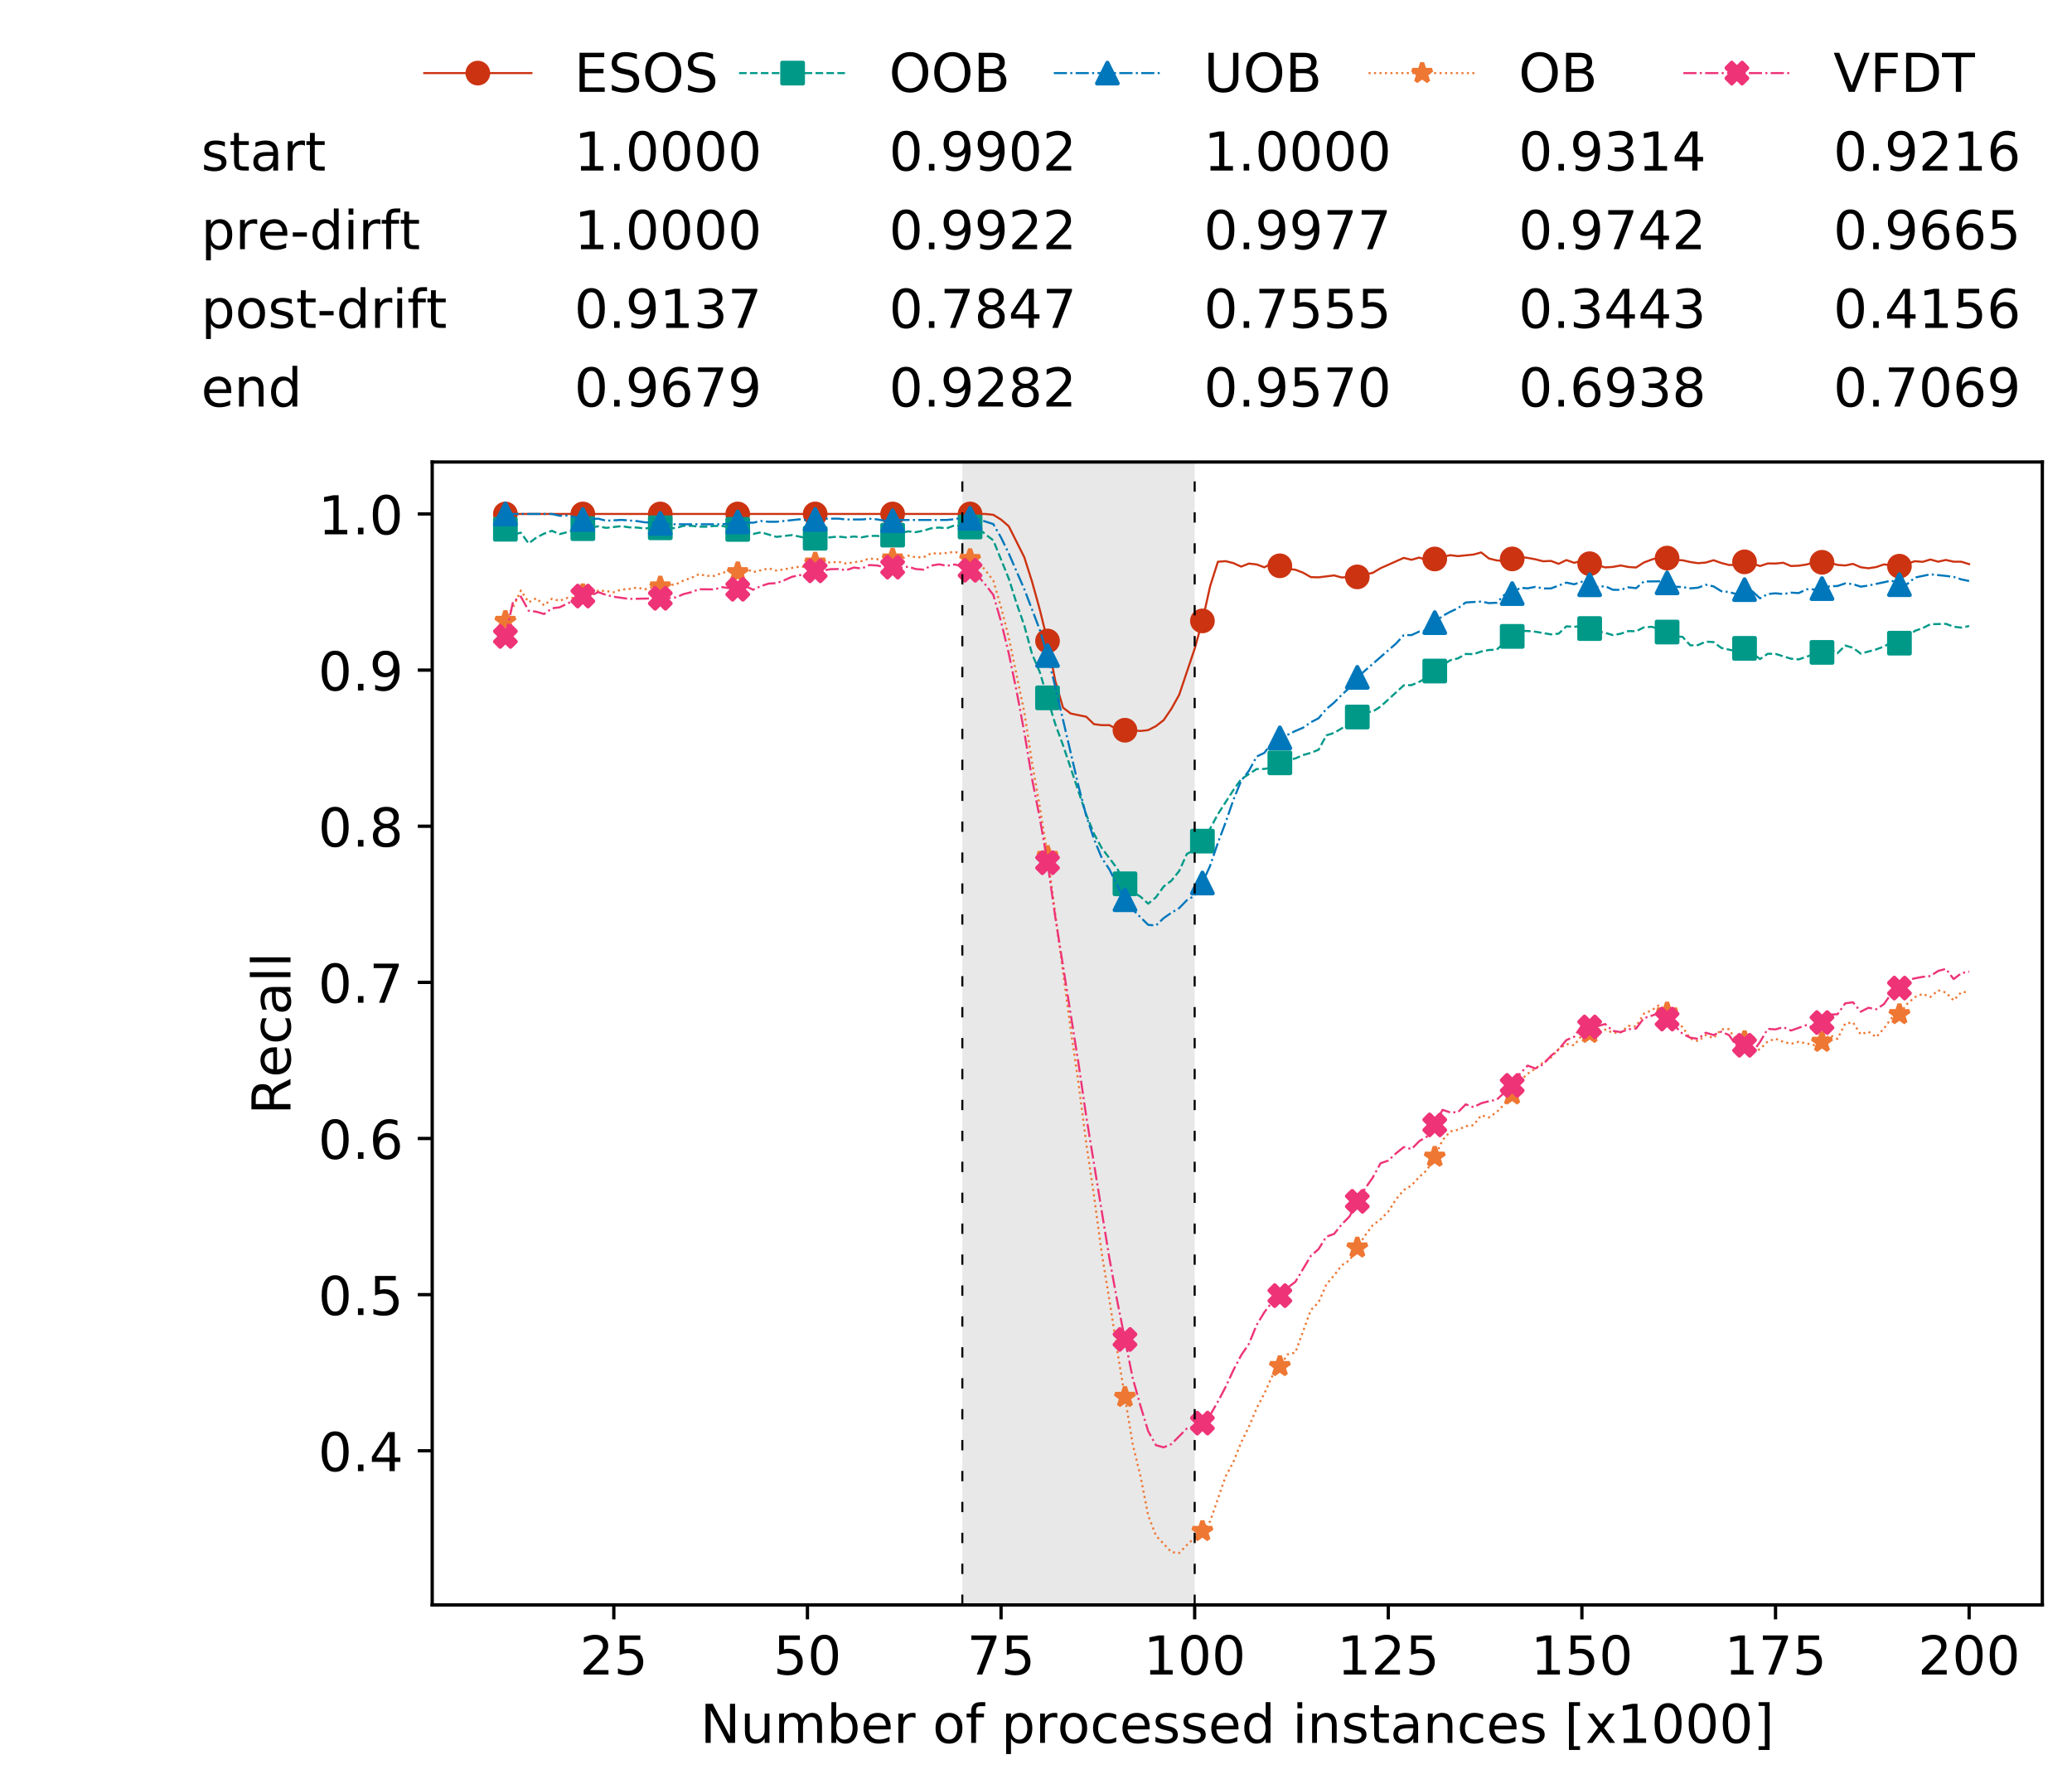 <?xml version="1.0" encoding="utf-8" standalone="no"?>
<!DOCTYPE svg PUBLIC "-//W3C//DTD SVG 1.1//EN"
  "http://www.w3.org/Graphics/SVG/1.1/DTD/svg11.dtd">
<!-- Created with matplotlib (https://matplotlib.org/) -->
<svg height="432.615pt" version="1.1" viewBox="0 0 502.65 432.615" width="502.65pt" xmlns="http://www.w3.org/2000/svg" xmlns:xlink="http://www.w3.org/1999/xlink">
 <defs>
  <style type="text/css">
*{stroke-linecap:butt;stroke-linejoin:round;white-space:pre;}
  </style>
 </defs>
 <g id="figure_1">
  <g id="patch_1">
   <path d="M 0 432.615 
L 502.65 432.615 
L 502.65 0 
L 0 0 
z
" style="fill:#ffffff;"/>
  </g>
  <g id="axes_1">
   <g id="patch_2">
    <path d="M 104.85 389.252 
L 495.45 389.252 
L 495.45 112.052 
L 104.85 112.052 
z
" style="fill:#ffffff;"/>
   </g>
   <g id="patch_3">
    <path clip-path="url(#p0ead30403a)" d="M 289.817 389.252 
L 289.817 112.052 
L 233.453 112.052 
L 233.453 389.252 
z
" style="fill:#d3d3d3;opacity:0.5;"/>
   </g>
   <g id="matplotlib.axis_1">
    <g id="xtick_1">
     <g id="line2d_1">
      <defs>
       <path d="M 0 0 
L 0 3.5 
" id="m04c198f24f" style="stroke:#000000;stroke-width:0.8;"/>
      </defs>
      <g>
       <use style="stroke:#000000;stroke-width:0.8;" x="148.908" xlink:href="#m04c198f24f" y="389.252"/>
      </g>
     </g>
     <g id="text_1">
      <!-- 25 -->
      <defs>
       <path d="M 19.188 8.297 
L 53.609 8.297 
L 53.609 0 
L 7.328 0 
L 7.328 8.297 
Q 12.938 14.109 22.625 23.891 
Q 32.328 33.688 34.812 36.531 
Q 39.547 41.844 41.422 45.531 
Q 43.312 49.219 43.312 52.781 
Q 43.312 58.594 39.234 62.25 
Q 35.156 65.922 28.609 65.922 
Q 23.969 65.922 18.812 64.312 
Q 13.672 62.703 7.812 59.422 
L 7.812 69.391 
Q 13.766 71.781 18.938 73 
Q 24.125 74.219 28.422 74.219 
Q 39.75 74.219 46.484 68.547 
Q 53.219 62.891 53.219 53.422 
Q 53.219 48.922 51.531 44.891 
Q 49.859 40.875 45.406 35.406 
Q 44.188 33.984 37.641 27.219 
Q 31.109 20.453 19.188 8.297 
z
" id="DejaVuSans-50"/>
       <path d="M 10.797 72.906 
L 49.516 72.906 
L 49.516 64.594 
L 19.828 64.594 
L 19.828 46.734 
Q 21.969 47.469 24.109 47.828 
Q 26.266 48.188 28.422 48.188 
Q 40.625 48.188 47.75 41.5 
Q 54.891 34.812 54.891 23.391 
Q 54.891 11.625 47.562 5.094 
Q 40.234 -1.422 26.906 -1.422 
Q 22.312 -1.422 17.547 -0.641 
Q 12.797 0.141 7.719 1.703 
L 7.719 11.625 
Q 12.109 9.234 16.797 8.062 
Q 21.484 6.891 26.703 6.891 
Q 35.156 6.891 40.078 11.328 
Q 45.016 15.766 45.016 23.391 
Q 45.016 31 40.078 35.438 
Q 35.156 39.891 26.703 39.891 
Q 22.75 39.891 18.812 39.016 
Q 14.891 38.141 10.797 36.281 
z
" id="DejaVuSans-53"/>
      </defs>
      <g transform="translate(140.636 406.13)scale(0.13 -0.13)">
       <use xlink:href="#DejaVuSans-50"/>
       <use x="63.623" xlink:href="#DejaVuSans-53"/>
      </g>
     </g>
    </g>
    <g id="xtick_2">
     <g id="line2d_2">
      <g>
       <use style="stroke:#000000;stroke-width:0.8;" x="195.877" xlink:href="#m04c198f24f" y="389.252"/>
      </g>
     </g>
     <g id="text_2">
      <!-- 50 -->
      <defs>
       <path d="M 31.781 66.406 
Q 24.172 66.406 20.328 58.906 
Q 16.5 51.422 16.5 36.375 
Q 16.5 21.391 20.328 13.891 
Q 24.172 6.391 31.781 6.391 
Q 39.453 6.391 43.281 13.891 
Q 47.125 21.391 47.125 36.375 
Q 47.125 51.422 43.281 58.906 
Q 39.453 66.406 31.781 66.406 
z
M 31.781 74.219 
Q 44.047 74.219 50.516 64.516 
Q 56.984 54.828 56.984 36.375 
Q 56.984 17.969 50.516 8.266 
Q 44.047 -1.422 31.781 -1.422 
Q 19.531 -1.422 13.062 8.266 
Q 6.594 17.969 6.594 36.375 
Q 6.594 54.828 13.062 64.516 
Q 19.531 74.219 31.781 74.219 
z
" id="DejaVuSans-48"/>
      </defs>
      <g transform="translate(187.606 406.13)scale(0.13 -0.13)">
       <use xlink:href="#DejaVuSans-53"/>
       <use x="63.623" xlink:href="#DejaVuSans-48"/>
      </g>
     </g>
    </g>
    <g id="xtick_3">
     <g id="line2d_3">
      <g>
       <use style="stroke:#000000;stroke-width:0.8;" x="242.847" xlink:href="#m04c198f24f" y="389.252"/>
      </g>
     </g>
     <g id="text_3">
      <!-- 75 -->
      <defs>
       <path d="M 8.203 72.906 
L 55.078 72.906 
L 55.078 68.703 
L 28.609 0 
L 18.312 0 
L 43.219 64.594 
L 8.203 64.594 
z
" id="DejaVuSans-55"/>
      </defs>
      <g transform="translate(234.576 406.13)scale(0.13 -0.13)">
       <use xlink:href="#DejaVuSans-55"/>
       <use x="63.623" xlink:href="#DejaVuSans-53"/>
      </g>
     </g>
    </g>
    <g id="xtick_4">
     <g id="line2d_4">
      <g>
       <use style="stroke:#000000;stroke-width:0.8;" x="289.817" xlink:href="#m04c198f24f" y="389.252"/>
      </g>
     </g>
     <g id="text_4">
      <!-- 100 -->
      <defs>
       <path d="M 12.406 8.297 
L 28.516 8.297 
L 28.516 63.922 
L 10.984 60.406 
L 10.984 69.391 
L 28.422 72.906 
L 38.281 72.906 
L 38.281 8.297 
L 54.391 8.297 
L 54.391 0 
L 12.406 0 
z
" id="DejaVuSans-49"/>
      </defs>
      <g transform="translate(277.41 406.13)scale(0.13 -0.13)">
       <use xlink:href="#DejaVuSans-49"/>
       <use x="63.623" xlink:href="#DejaVuSans-48"/>
       <use x="127.246" xlink:href="#DejaVuSans-48"/>
      </g>
     </g>
    </g>
    <g id="xtick_5">
     <g id="line2d_5">
      <g>
       <use style="stroke:#000000;stroke-width:0.8;" x="336.786" xlink:href="#m04c198f24f" y="389.252"/>
      </g>
     </g>
     <g id="text_5">
      <!-- 125 -->
      <g transform="translate(324.379 406.13)scale(0.13 -0.13)">
       <use xlink:href="#DejaVuSans-49"/>
       <use x="63.623" xlink:href="#DejaVuSans-50"/>
       <use x="127.246" xlink:href="#DejaVuSans-53"/>
      </g>
     </g>
    </g>
    <g id="xtick_6">
     <g id="line2d_6">
      <g>
       <use style="stroke:#000000;stroke-width:0.8;" x="383.756" xlink:href="#m04c198f24f" y="389.252"/>
      </g>
     </g>
     <g id="text_6">
      <!-- 150 -->
      <g transform="translate(371.349 406.13)scale(0.13 -0.13)">
       <use xlink:href="#DejaVuSans-49"/>
       <use x="63.623" xlink:href="#DejaVuSans-53"/>
       <use x="127.246" xlink:href="#DejaVuSans-48"/>
      </g>
     </g>
    </g>
    <g id="xtick_7">
     <g id="line2d_7">
      <g>
       <use style="stroke:#000000;stroke-width:0.8;" x="430.726" xlink:href="#m04c198f24f" y="389.252"/>
      </g>
     </g>
     <g id="text_7">
      <!-- 175 -->
      <g transform="translate(418.319 406.13)scale(0.13 -0.13)">
       <use xlink:href="#DejaVuSans-49"/>
       <use x="63.623" xlink:href="#DejaVuSans-55"/>
       <use x="127.246" xlink:href="#DejaVuSans-53"/>
      </g>
     </g>
    </g>
    <g id="xtick_8">
     <g id="line2d_8">
      <g>
       <use style="stroke:#000000;stroke-width:0.8;" x="477.695" xlink:href="#m04c198f24f" y="389.252"/>
      </g>
     </g>
     <g id="text_8">
      <!-- 200 -->
      <g transform="translate(465.289 406.13)scale(0.13 -0.13)">
       <use xlink:href="#DejaVuSans-50"/>
       <use x="63.623" xlink:href="#DejaVuSans-48"/>
       <use x="127.246" xlink:href="#DejaVuSans-48"/>
      </g>
     </g>
    </g>
    <g id="text_9">
     <!-- Number of processed instances [x1000] -->
     <defs>
      <path d="M 9.812 72.906 
L 23.094 72.906 
L 55.422 11.922 
L 55.422 72.906 
L 64.984 72.906 
L 64.984 0 
L 51.703 0 
L 19.391 60.984 
L 19.391 0 
L 9.812 0 
z
" id="DejaVuSans-78"/>
      <path d="M 8.5 21.578 
L 8.5 54.688 
L 17.484 54.688 
L 17.484 21.922 
Q 17.484 14.156 20.5 10.266 
Q 23.531 6.391 29.594 6.391 
Q 36.859 6.391 41.078 11.031 
Q 45.312 15.672 45.312 23.688 
L 45.312 54.688 
L 54.297 54.688 
L 54.297 0 
L 45.312 0 
L 45.312 8.406 
Q 42.047 3.422 37.719 1 
Q 33.406 -1.422 27.688 -1.422 
Q 18.266 -1.422 13.375 4.438 
Q 8.5 10.297 8.5 21.578 
z
M 31.109 56 
z
" id="DejaVuSans-117"/>
      <path d="M 52 44.188 
Q 55.375 50.25 60.062 53.125 
Q 64.75 56 71.094 56 
Q 79.641 56 84.281 50.016 
Q 88.922 44.047 88.922 33.016 
L 88.922 0 
L 79.891 0 
L 79.891 32.719 
Q 79.891 40.578 77.094 44.375 
Q 74.312 48.188 68.609 48.188 
Q 61.625 48.188 57.562 43.547 
Q 53.516 38.922 53.516 30.906 
L 53.516 0 
L 44.484 0 
L 44.484 32.719 
Q 44.484 40.625 41.703 44.406 
Q 38.922 48.188 33.109 48.188 
Q 26.219 48.188 22.156 43.531 
Q 18.109 38.875 18.109 30.906 
L 18.109 0 
L 9.078 0 
L 9.078 54.688 
L 18.109 54.688 
L 18.109 46.188 
Q 21.188 51.219 25.484 53.609 
Q 29.781 56 35.688 56 
Q 41.656 56 45.828 52.969 
Q 50 49.953 52 44.188 
z
" id="DejaVuSans-109"/>
      <path d="M 48.688 27.297 
Q 48.688 37.203 44.609 42.844 
Q 40.531 48.484 33.406 48.484 
Q 26.266 48.484 22.188 42.844 
Q 18.109 37.203 18.109 27.297 
Q 18.109 17.391 22.188 11.75 
Q 26.266 6.109 33.406 6.109 
Q 40.531 6.109 44.609 11.75 
Q 48.688 17.391 48.688 27.297 
z
M 18.109 46.391 
Q 20.953 51.266 25.266 53.625 
Q 29.594 56 35.594 56 
Q 45.562 56 51.781 48.094 
Q 58.016 40.188 58.016 27.297 
Q 58.016 14.406 51.781 6.484 
Q 45.562 -1.422 35.594 -1.422 
Q 29.594 -1.422 25.266 0.953 
Q 20.953 3.328 18.109 8.203 
L 18.109 0 
L 9.078 0 
L 9.078 75.984 
L 18.109 75.984 
z
" id="DejaVuSans-98"/>
      <path d="M 56.203 29.594 
L 56.203 25.203 
L 14.891 25.203 
Q 15.484 15.922 20.484 11.062 
Q 25.484 6.203 34.422 6.203 
Q 39.594 6.203 44.453 7.469 
Q 49.312 8.734 54.109 11.281 
L 54.109 2.781 
Q 49.266 0.734 44.188 -0.344 
Q 39.109 -1.422 33.891 -1.422 
Q 20.797 -1.422 13.156 6.188 
Q 5.516 13.812 5.516 26.812 
Q 5.516 40.234 12.766 48.109 
Q 20.016 56 32.328 56 
Q 43.359 56 49.781 48.891 
Q 56.203 41.797 56.203 29.594 
z
M 47.219 32.234 
Q 47.125 39.594 43.094 43.984 
Q 39.062 48.391 32.422 48.391 
Q 24.906 48.391 20.391 44.141 
Q 15.875 39.891 15.188 32.172 
z
" id="DejaVuSans-101"/>
      <path d="M 41.109 46.297 
Q 39.594 47.172 37.812 47.578 
Q 36.031 48 33.891 48 
Q 26.266 48 22.188 43.047 
Q 18.109 38.094 18.109 28.812 
L 18.109 0 
L 9.078 0 
L 9.078 54.688 
L 18.109 54.688 
L 18.109 46.188 
Q 20.953 51.172 25.484 53.578 
Q 30.031 56 36.531 56 
Q 37.453 56 38.578 55.875 
Q 39.703 55.766 41.062 55.516 
z
" id="DejaVuSans-114"/>
      <path id="DejaVuSans-32"/>
      <path d="M 30.609 48.391 
Q 23.391 48.391 19.188 42.75 
Q 14.984 37.109 14.984 27.297 
Q 14.984 17.484 19.156 11.844 
Q 23.344 6.203 30.609 6.203 
Q 37.797 6.203 41.984 11.859 
Q 46.188 17.531 46.188 27.297 
Q 46.188 37.016 41.984 42.703 
Q 37.797 48.391 30.609 48.391 
z
M 30.609 56 
Q 42.328 56 49.016 48.375 
Q 55.719 40.766 55.719 27.297 
Q 55.719 13.875 49.016 6.219 
Q 42.328 -1.422 30.609 -1.422 
Q 18.844 -1.422 12.172 6.219 
Q 5.516 13.875 5.516 27.297 
Q 5.516 40.766 12.172 48.375 
Q 18.844 56 30.609 56 
z
" id="DejaVuSans-111"/>
      <path d="M 37.109 75.984 
L 37.109 68.5 
L 28.516 68.5 
Q 23.688 68.5 21.797 66.547 
Q 19.922 64.594 19.922 59.516 
L 19.922 54.688 
L 34.719 54.688 
L 34.719 47.703 
L 19.922 47.703 
L 19.922 0 
L 10.891 0 
L 10.891 47.703 
L 2.297 47.703 
L 2.297 54.688 
L 10.891 54.688 
L 10.891 58.5 
Q 10.891 67.625 15.141 71.797 
Q 19.391 75.984 28.609 75.984 
z
" id="DejaVuSans-102"/>
      <path d="M 18.109 8.203 
L 18.109 -20.797 
L 9.078 -20.797 
L 9.078 54.688 
L 18.109 54.688 
L 18.109 46.391 
Q 20.953 51.266 25.266 53.625 
Q 29.594 56 35.594 56 
Q 45.562 56 51.781 48.094 
Q 58.016 40.188 58.016 27.297 
Q 58.016 14.406 51.781 6.484 
Q 45.562 -1.422 35.594 -1.422 
Q 29.594 -1.422 25.266 0.953 
Q 20.953 3.328 18.109 8.203 
z
M 48.688 27.297 
Q 48.688 37.203 44.609 42.844 
Q 40.531 48.484 33.406 48.484 
Q 26.266 48.484 22.188 42.844 
Q 18.109 37.203 18.109 27.297 
Q 18.109 17.391 22.188 11.75 
Q 26.266 6.109 33.406 6.109 
Q 40.531 6.109 44.609 11.75 
Q 48.688 17.391 48.688 27.297 
z
" id="DejaVuSans-112"/>
      <path d="M 48.781 52.594 
L 48.781 44.188 
Q 44.969 46.297 41.141 47.344 
Q 37.312 48.391 33.406 48.391 
Q 24.656 48.391 19.812 42.844 
Q 14.984 37.312 14.984 27.297 
Q 14.984 17.281 19.812 11.734 
Q 24.656 6.203 33.406 6.203 
Q 37.312 6.203 41.141 7.25 
Q 44.969 8.297 48.781 10.406 
L 48.781 2.094 
Q 45.016 0.344 40.984 -0.531 
Q 36.969 -1.422 32.422 -1.422 
Q 20.062 -1.422 12.781 6.344 
Q 5.516 14.109 5.516 27.297 
Q 5.516 40.672 12.859 48.328 
Q 20.219 56 33.016 56 
Q 37.156 56 41.109 55.141 
Q 45.062 54.297 48.781 52.594 
z
" id="DejaVuSans-99"/>
      <path d="M 44.281 53.078 
L 44.281 44.578 
Q 40.484 46.531 36.375 47.5 
Q 32.281 48.484 27.875 48.484 
Q 21.188 48.484 17.844 46.438 
Q 14.5 44.391 14.5 40.281 
Q 14.5 37.156 16.891 35.375 
Q 19.281 33.594 26.516 31.984 
L 29.594 31.297 
Q 39.156 29.25 43.188 25.516 
Q 47.219 21.781 47.219 15.094 
Q 47.219 7.469 41.188 3.016 
Q 35.156 -1.422 24.609 -1.422 
Q 20.219 -1.422 15.453 -0.562 
Q 10.688 0.297 5.422 2 
L 5.422 11.281 
Q 10.406 8.688 15.234 7.391 
Q 20.062 6.109 24.812 6.109 
Q 31.156 6.109 34.562 8.281 
Q 37.984 10.453 37.984 14.406 
Q 37.984 18.062 35.516 20.016 
Q 33.062 21.969 24.703 23.781 
L 21.578 24.516 
Q 13.234 26.266 9.516 29.906 
Q 5.812 33.547 5.812 39.891 
Q 5.812 47.609 11.281 51.797 
Q 16.75 56 26.812 56 
Q 31.781 56 36.172 55.266 
Q 40.578 54.547 44.281 53.078 
z
" id="DejaVuSans-115"/>
      <path d="M 45.406 46.391 
L 45.406 75.984 
L 54.391 75.984 
L 54.391 0 
L 45.406 0 
L 45.406 8.203 
Q 42.578 3.328 38.25 0.953 
Q 33.938 -1.422 27.875 -1.422 
Q 17.969 -1.422 11.734 6.484 
Q 5.516 14.406 5.516 27.297 
Q 5.516 40.188 11.734 48.094 
Q 17.969 56 27.875 56 
Q 33.938 56 38.25 53.625 
Q 42.578 51.266 45.406 46.391 
z
M 14.797 27.297 
Q 14.797 17.391 18.875 11.75 
Q 22.953 6.109 30.078 6.109 
Q 37.203 6.109 41.297 11.75 
Q 45.406 17.391 45.406 27.297 
Q 45.406 37.203 41.297 42.844 
Q 37.203 48.484 30.078 48.484 
Q 22.953 48.484 18.875 42.844 
Q 14.797 37.203 14.797 27.297 
z
" id="DejaVuSans-100"/>
      <path d="M 9.422 54.688 
L 18.406 54.688 
L 18.406 0 
L 9.422 0 
z
M 9.422 75.984 
L 18.406 75.984 
L 18.406 64.594 
L 9.422 64.594 
z
" id="DejaVuSans-105"/>
      <path d="M 54.891 33.016 
L 54.891 0 
L 45.906 0 
L 45.906 32.719 
Q 45.906 40.484 42.875 44.328 
Q 39.844 48.188 33.797 48.188 
Q 26.516 48.188 22.312 43.547 
Q 18.109 38.922 18.109 30.906 
L 18.109 0 
L 9.078 0 
L 9.078 54.688 
L 18.109 54.688 
L 18.109 46.188 
Q 21.344 51.125 25.703 53.562 
Q 30.078 56 35.797 56 
Q 45.219 56 50.047 50.172 
Q 54.891 44.344 54.891 33.016 
z
" id="DejaVuSans-110"/>
      <path d="M 18.312 70.219 
L 18.312 54.688 
L 36.812 54.688 
L 36.812 47.703 
L 18.312 47.703 
L 18.312 18.016 
Q 18.312 11.328 20.141 9.422 
Q 21.969 7.516 27.594 7.516 
L 36.812 7.516 
L 36.812 0 
L 27.594 0 
Q 17.188 0 13.234 3.875 
Q 9.281 7.766 9.281 18.016 
L 9.281 47.703 
L 2.688 47.703 
L 2.688 54.688 
L 9.281 54.688 
L 9.281 70.219 
z
" id="DejaVuSans-116"/>
      <path d="M 34.281 27.484 
Q 23.391 27.484 19.188 25 
Q 14.984 22.516 14.984 16.5 
Q 14.984 11.719 18.141 8.906 
Q 21.297 6.109 26.703 6.109 
Q 34.188 6.109 38.703 11.406 
Q 43.219 16.703 43.219 25.484 
L 43.219 27.484 
z
M 52.203 31.203 
L 52.203 0 
L 43.219 0 
L 43.219 8.297 
Q 40.141 3.328 35.547 0.953 
Q 30.953 -1.422 24.312 -1.422 
Q 15.922 -1.422 10.953 3.297 
Q 6 8.016 6 15.922 
Q 6 25.141 12.172 29.828 
Q 18.359 34.516 30.609 34.516 
L 43.219 34.516 
L 43.219 35.406 
Q 43.219 41.609 39.141 45 
Q 35.062 48.391 27.688 48.391 
Q 23 48.391 18.547 47.266 
Q 14.109 46.141 10.016 43.891 
L 10.016 52.203 
Q 14.938 54.109 19.578 55.047 
Q 24.219 56 28.609 56 
Q 40.484 56 46.344 49.844 
Q 52.203 43.703 52.203 31.203 
z
" id="DejaVuSans-97"/>
      <path d="M 8.594 75.984 
L 29.297 75.984 
L 29.297 69 
L 17.578 69 
L 17.578 -6.203 
L 29.297 -6.203 
L 29.297 -13.188 
L 8.594 -13.188 
z
" id="DejaVuSans-91"/>
      <path d="M 54.891 54.688 
L 35.109 28.078 
L 55.906 0 
L 45.312 0 
L 29.391 21.484 
L 13.484 0 
L 2.875 0 
L 24.125 28.609 
L 4.688 54.688 
L 15.281 54.688 
L 29.781 35.203 
L 44.281 54.688 
z
" id="DejaVuSans-120"/>
      <path d="M 30.422 75.984 
L 30.422 -13.188 
L 9.719 -13.188 
L 9.719 -6.203 
L 21.391 -6.203 
L 21.391 69 
L 9.719 69 
L 9.719 75.984 
z
" id="DejaVuSans-93"/>
     </defs>
     <g transform="translate(169.881 422.711)scale(0.13 -0.13)">
      <use xlink:href="#DejaVuSans-78"/>
      <use x="74.805" xlink:href="#DejaVuSans-117"/>
      <use x="138.184" xlink:href="#DejaVuSans-109"/>
      <use x="235.596" xlink:href="#DejaVuSans-98"/>
      <use x="299.072" xlink:href="#DejaVuSans-101"/>
      <use x="360.596" xlink:href="#DejaVuSans-114"/>
      <use x="401.709" xlink:href="#DejaVuSans-32"/>
      <use x="433.496" xlink:href="#DejaVuSans-111"/>
      <use x="494.678" xlink:href="#DejaVuSans-102"/>
      <use x="529.883" xlink:href="#DejaVuSans-32"/>
      <use x="561.67" xlink:href="#DejaVuSans-112"/>
      <use x="625.146" xlink:href="#DejaVuSans-114"/>
      <use x="666.229" xlink:href="#DejaVuSans-111"/>
      <use x="727.41" xlink:href="#DejaVuSans-99"/>
      <use x="782.391" xlink:href="#DejaVuSans-101"/>
      <use x="843.914" xlink:href="#DejaVuSans-115"/>
      <use x="896.014" xlink:href="#DejaVuSans-115"/>
      <use x="948.113" xlink:href="#DejaVuSans-101"/>
      <use x="1009.637" xlink:href="#DejaVuSans-100"/>
      <use x="1073.113" xlink:href="#DejaVuSans-32"/>
      <use x="1104.9" xlink:href="#DejaVuSans-105"/>
      <use x="1132.684" xlink:href="#DejaVuSans-110"/>
      <use x="1196.062" xlink:href="#DejaVuSans-115"/>
      <use x="1248.162" xlink:href="#DejaVuSans-116"/>
      <use x="1287.371" xlink:href="#DejaVuSans-97"/>
      <use x="1348.65" xlink:href="#DejaVuSans-110"/>
      <use x="1412.029" xlink:href="#DejaVuSans-99"/>
      <use x="1467.01" xlink:href="#DejaVuSans-101"/>
      <use x="1528.533" xlink:href="#DejaVuSans-115"/>
      <use x="1580.633" xlink:href="#DejaVuSans-32"/>
      <use x="1612.42" xlink:href="#DejaVuSans-91"/>
      <use x="1651.434" xlink:href="#DejaVuSans-120"/>
      <use x="1710.613" xlink:href="#DejaVuSans-49"/>
      <use x="1774.236" xlink:href="#DejaVuSans-48"/>
      <use x="1837.859" xlink:href="#DejaVuSans-48"/>
      <use x="1901.482" xlink:href="#DejaVuSans-48"/>
      <use x="1965.105" xlink:href="#DejaVuSans-93"/>
     </g>
    </g>
   </g>
   <g id="matplotlib.axis_2">
    <g id="ytick_1">
     <g id="line2d_9">
      <defs>
       <path d="M 0 0 
L -3.5 0 
" id="mfe293ae617" style="stroke:#000000;stroke-width:0.8;"/>
      </defs>
      <g>
       <use style="stroke:#000000;stroke-width:0.8;" x="104.85" xlink:href="#mfe293ae617" y="351.862"/>
      </g>
     </g>
     <g id="text_10">
      <!-- 0.4 -->
      <defs>
       <path d="M 10.688 12.406 
L 21 12.406 
L 21 0 
L 10.688 0 
z
" id="DejaVuSans-46"/>
       <path d="M 37.797 64.312 
L 12.891 25.391 
L 37.797 25.391 
z
M 35.203 72.906 
L 47.609 72.906 
L 47.609 25.391 
L 58.016 25.391 
L 58.016 17.188 
L 47.609 17.188 
L 47.609 0 
L 37.797 0 
L 37.797 17.188 
L 4.891 17.188 
L 4.891 26.703 
z
" id="DejaVuSans-52"/>
      </defs>
      <g transform="translate(77.176 356.801)scale(0.13 -0.13)">
       <use xlink:href="#DejaVuSans-48"/>
       <use x="63.623" xlink:href="#DejaVuSans-46"/>
       <use x="95.41" xlink:href="#DejaVuSans-52"/>
      </g>
     </g>
    </g>
    <g id="ytick_2">
     <g id="line2d_10">
      <g>
       <use style="stroke:#000000;stroke-width:0.8;" x="104.85" xlink:href="#mfe293ae617" y="313.994"/>
      </g>
     </g>
     <g id="text_11">
      <!-- 0.5 -->
      <g transform="translate(77.176 318.933)scale(0.13 -0.13)">
       <use xlink:href="#DejaVuSans-48"/>
       <use x="63.623" xlink:href="#DejaVuSans-46"/>
       <use x="95.41" xlink:href="#DejaVuSans-53"/>
      </g>
     </g>
    </g>
    <g id="ytick_3">
     <g id="line2d_11">
      <g>
       <use style="stroke:#000000;stroke-width:0.8;" x="104.85" xlink:href="#mfe293ae617" y="276.125"/>
      </g>
     </g>
     <g id="text_12">
      <!-- 0.6 -->
      <defs>
       <path d="M 33.016 40.375 
Q 26.375 40.375 22.484 35.828 
Q 18.609 31.297 18.609 23.391 
Q 18.609 15.531 22.484 10.953 
Q 26.375 6.391 33.016 6.391 
Q 39.656 6.391 43.531 10.953 
Q 47.406 15.531 47.406 23.391 
Q 47.406 31.297 43.531 35.828 
Q 39.656 40.375 33.016 40.375 
z
M 52.594 71.297 
L 52.594 62.312 
Q 48.875 64.062 45.094 64.984 
Q 41.312 65.922 37.594 65.922 
Q 27.828 65.922 22.672 59.328 
Q 17.531 52.734 16.797 39.406 
Q 19.672 43.656 24.016 45.922 
Q 28.375 48.188 33.594 48.188 
Q 44.578 48.188 50.953 41.516 
Q 57.328 34.859 57.328 23.391 
Q 57.328 12.156 50.688 5.359 
Q 44.047 -1.422 33.016 -1.422 
Q 20.359 -1.422 13.672 8.266 
Q 6.984 17.969 6.984 36.375 
Q 6.984 53.656 15.188 63.938 
Q 23.391 74.219 37.203 74.219 
Q 40.922 74.219 44.703 73.484 
Q 48.484 72.75 52.594 71.297 
z
" id="DejaVuSans-54"/>
      </defs>
      <g transform="translate(77.176 281.064)scale(0.13 -0.13)">
       <use xlink:href="#DejaVuSans-48"/>
       <use x="63.623" xlink:href="#DejaVuSans-46"/>
       <use x="95.41" xlink:href="#DejaVuSans-54"/>
      </g>
     </g>
    </g>
    <g id="ytick_4">
     <g id="line2d_12">
      <g>
       <use style="stroke:#000000;stroke-width:0.8;" x="104.85" xlink:href="#mfe293ae617" y="238.257"/>
      </g>
     </g>
     <g id="text_13">
      <!-- 0.7 -->
      <g transform="translate(77.176 243.196)scale(0.13 -0.13)">
       <use xlink:href="#DejaVuSans-48"/>
       <use x="63.623" xlink:href="#DejaVuSans-46"/>
       <use x="95.41" xlink:href="#DejaVuSans-55"/>
      </g>
     </g>
    </g>
    <g id="ytick_5">
     <g id="line2d_13">
      <g>
       <use style="stroke:#000000;stroke-width:0.8;" x="104.85" xlink:href="#mfe293ae617" y="200.389"/>
      </g>
     </g>
     <g id="text_14">
      <!-- 0.8 -->
      <defs>
       <path d="M 31.781 34.625 
Q 24.75 34.625 20.719 30.859 
Q 16.703 27.094 16.703 20.516 
Q 16.703 13.922 20.719 10.156 
Q 24.75 6.391 31.781 6.391 
Q 38.812 6.391 42.859 10.172 
Q 46.922 13.969 46.922 20.516 
Q 46.922 27.094 42.891 30.859 
Q 38.875 34.625 31.781 34.625 
z
M 21.922 38.812 
Q 15.578 40.375 12.031 44.719 
Q 8.5 49.078 8.5 55.328 
Q 8.5 64.062 14.719 69.141 
Q 20.953 74.219 31.781 74.219 
Q 42.672 74.219 48.875 69.141 
Q 55.078 64.062 55.078 55.328 
Q 55.078 49.078 51.531 44.719 
Q 48 40.375 41.703 38.812 
Q 48.828 37.156 52.797 32.312 
Q 56.781 27.484 56.781 20.516 
Q 56.781 9.906 50.312 4.234 
Q 43.844 -1.422 31.781 -1.422 
Q 19.734 -1.422 13.25 4.234 
Q 6.781 9.906 6.781 20.516 
Q 6.781 27.484 10.781 32.312 
Q 14.797 37.156 21.922 38.812 
z
M 18.312 54.391 
Q 18.312 48.734 21.844 45.562 
Q 25.391 42.391 31.781 42.391 
Q 38.141 42.391 41.719 45.562 
Q 45.312 48.734 45.312 54.391 
Q 45.312 60.062 41.719 63.234 
Q 38.141 66.406 31.781 66.406 
Q 25.391 66.406 21.844 63.234 
Q 18.312 60.062 18.312 54.391 
z
" id="DejaVuSans-56"/>
      </defs>
      <g transform="translate(77.176 205.327)scale(0.13 -0.13)">
       <use xlink:href="#DejaVuSans-48"/>
       <use x="63.623" xlink:href="#DejaVuSans-46"/>
       <use x="95.41" xlink:href="#DejaVuSans-56"/>
      </g>
     </g>
    </g>
    <g id="ytick_6">
     <g id="line2d_14">
      <g>
       <use style="stroke:#000000;stroke-width:0.8;" x="104.85" xlink:href="#mfe293ae617" y="162.52"/>
      </g>
     </g>
     <g id="text_15">
      <!-- 0.9 -->
      <defs>
       <path d="M 10.984 1.516 
L 10.984 10.5 
Q 14.703 8.734 18.5 7.812 
Q 22.312 6.891 25.984 6.891 
Q 35.75 6.891 40.891 13.453 
Q 46.047 20.016 46.781 33.406 
Q 43.953 29.203 39.594 26.953 
Q 35.25 24.703 29.984 24.703 
Q 19.047 24.703 12.672 31.312 
Q 6.297 37.938 6.297 49.422 
Q 6.297 60.641 12.938 67.422 
Q 19.578 74.219 30.609 74.219 
Q 43.266 74.219 49.922 64.516 
Q 56.594 54.828 56.594 36.375 
Q 56.594 19.141 48.406 8.859 
Q 40.234 -1.422 26.422 -1.422 
Q 22.703 -1.422 18.891 -0.688 
Q 15.094 0.047 10.984 1.516 
z
M 30.609 32.422 
Q 37.25 32.422 41.125 36.953 
Q 45.016 41.5 45.016 49.422 
Q 45.016 57.281 41.125 61.844 
Q 37.25 66.406 30.609 66.406 
Q 23.969 66.406 20.094 61.844 
Q 16.219 57.281 16.219 49.422 
Q 16.219 41.5 20.094 36.953 
Q 23.969 32.422 30.609 32.422 
z
" id="DejaVuSans-57"/>
      </defs>
      <g transform="translate(77.176 167.459)scale(0.13 -0.13)">
       <use xlink:href="#DejaVuSans-48"/>
       <use x="63.623" xlink:href="#DejaVuSans-46"/>
       <use x="95.41" xlink:href="#DejaVuSans-57"/>
      </g>
     </g>
    </g>
    <g id="ytick_7">
     <g id="line2d_15">
      <g>
       <use style="stroke:#000000;stroke-width:0.8;" x="104.85" xlink:href="#mfe293ae617" y="124.652"/>
      </g>
     </g>
     <g id="text_16">
      <!-- 1.0 -->
      <g transform="translate(77.176 129.591)scale(0.13 -0.13)">
       <use xlink:href="#DejaVuSans-49"/>
       <use x="63.623" xlink:href="#DejaVuSans-46"/>
       <use x="95.41" xlink:href="#DejaVuSans-48"/>
      </g>
     </g>
    </g>
    <g id="text_17">
     <!-- Recall -->
     <defs>
      <path d="M 44.391 34.188 
Q 47.562 33.109 50.562 29.594 
Q 53.562 26.078 56.594 19.922 
L 66.609 0 
L 56 0 
L 46.688 18.703 
Q 43.062 26.031 39.672 28.422 
Q 36.281 30.812 30.422 30.812 
L 19.672 30.812 
L 19.672 0 
L 9.812 0 
L 9.812 72.906 
L 32.078 72.906 
Q 44.578 72.906 50.734 67.672 
Q 56.891 62.453 56.891 51.906 
Q 56.891 45.016 53.688 40.469 
Q 50.484 35.938 44.391 34.188 
z
M 19.672 64.797 
L 19.672 38.922 
L 32.078 38.922 
Q 39.203 38.922 42.844 42.219 
Q 46.484 45.516 46.484 51.906 
Q 46.484 58.297 42.844 61.547 
Q 39.203 64.797 32.078 64.797 
z
" id="DejaVuSans-82"/>
      <path d="M 9.422 75.984 
L 18.406 75.984 
L 18.406 0 
L 9.422 0 
z
" id="DejaVuSans-108"/>
     </defs>
     <g transform="translate(70.472 270.333)rotate(-90)scale(0.13 -0.13)">
      <use xlink:href="#DejaVuSans-82"/>
      <use x="69.42" xlink:href="#DejaVuSans-101"/>
      <use x="130.943" xlink:href="#DejaVuSans-99"/>
      <use x="185.924" xlink:href="#DejaVuSans-97"/>
      <use x="247.203" xlink:href="#DejaVuSans-108"/>
      <use x="274.986" xlink:href="#DejaVuSans-108"/>
     </g>
    </g>
   </g>
   <g id="line2d_16"/>
   <g id="line2d_17"/>
   <g id="line2d_18"/>
   <g id="line2d_19"/>
   <g id="line2d_20"/>
   <g id="line2d_21">
    <path clip-path="url(#p0ead30403a)" d="M 122.605 124.652 
L 239.089 124.652 
L 240.968 124.858 
L 242.847 126.017 
L 244.726 127.646 
L 248.483 135.144 
L 250.362 141.06 
L 252.241 147.823 
L 254.12 155.457 
L 255.998 165.118 
L 257.877 171.633 
L 259.756 173.062 
L 263.514 173.83 
L 265.392 175.642 
L 267.271 175.87 
L 269.15 175.87 
L 271.029 176.913 
L 272.908 177.108 
L 274.786 177.108 
L 276.665 177.287 
L 278.544 177.081 
L 280.423 176.104 
L 282.302 174.647 
L 284.18 171.88 
L 286.059 168.518 
L 289.817 157.34 
L 291.695 150.59 
L 293.574 142.157 
L 295.453 136.239 
L 297.332 136.101 
L 299.211 136.571 
L 301.089 137.426 
L 302.968 136.685 
L 304.847 136.897 
L 306.726 137.598 
L 308.605 136.556 
L 312.362 137.958 
L 314.241 138.174 
L 316.12 138.895 
L 317.998 139.975 
L 319.877 140.023 
L 323.635 139.558 
L 325.514 140.059 
L 327.392 139.91 
L 329.271 139.917 
L 331.15 139.342 
L 333.029 138.925 
L 334.908 137.811 
L 340.544 135.303 
L 342.423 135.773 
L 344.302 135.224 
L 346.18 135.925 
L 348.059 135.573 
L 349.938 135.046 
L 351.817 134.651 
L 353.695 134.877 
L 357.453 134.497 
L 359.332 133.987 
L 361.211 135.462 
L 363.089 135.917 
L 364.968 136.071 
L 368.726 135.075 
L 370.605 135.301 
L 372.483 135.655 
L 374.362 136.129 
L 376.241 136.038 
L 378.12 136.745 
L 379.998 135.834 
L 381.877 136.499 
L 383.756 136.013 
L 385.635 136.718 
L 387.514 137.063 
L 389.392 137.62 
L 391.271 137.496 
L 393.15 137.143 
L 395.029 137.511 
L 396.908 137.636 
L 398.786 136.428 
L 400.665 135.722 
L 402.544 135.164 
L 404.423 135.351 
L 406.302 135.81 
L 408.18 135.885 
L 410.059 136.31 
L 411.938 136.594 
L 413.817 136.438 
L 415.695 135.874 
L 417.574 136.543 
L 419.453 137.026 
L 421.332 137.002 
L 423.211 136.27 
L 425.089 136.671 
L 426.968 137.283 
L 428.847 136.657 
L 430.726 136.672 
L 432.605 136.488 
L 434.483 137.282 
L 436.362 137.197 
L 438.241 136.915 
L 440.12 136.389 
L 443.877 136.443 
L 445.756 137.013 
L 447.635 137.145 
L 449.514 136.763 
L 451.392 137.576 
L 453.271 137.824 
L 455.15 137.534 
L 457.029 136.888 
L 460.786 137.318 
L 464.544 136.111 
L 466.423 136.265 
L 468.302 135.697 
L 470.18 136.227 
L 472.059 135.805 
L 473.938 136.231 
L 475.817 136.238 
L 477.695 136.823 
L 477.695 136.823 
" style="fill:none;stroke:#cc3311;stroke-linecap:square;stroke-width:0.5;"/>
    <defs>
     <path d="M 0 2.5 
C 0.663 2.5 1.299 2.237 1.768 1.768 
C 2.237 1.299 2.5 0.663 2.5 0 
C 2.5 -0.663 2.237 -1.299 1.768 -1.768 
C 1.299 -2.237 0.663 -2.5 0 -2.5 
C -0.663 -2.5 -1.299 -2.237 -1.768 -1.768 
C -2.237 -1.299 -2.5 -0.663 -2.5 0 
C -2.5 0.663 -2.237 1.299 -1.768 1.768 
C -1.299 2.237 -0.663 2.5 0 2.5 
z
" id="mbd4d14648e" style="stroke:#cc3311;"/>
    </defs>
    <g clip-path="url(#p0ead30403a)">
     <use style="fill:#cc3311;stroke:#cc3311;" x="122.605" xlink:href="#mbd4d14648e" y="124.652"/>
     <use style="fill:#cc3311;stroke:#cc3311;" x="141.392" xlink:href="#mbd4d14648e" y="124.652"/>
     <use style="fill:#cc3311;stroke:#cc3311;" x="160.18" xlink:href="#mbd4d14648e" y="124.652"/>
     <use style="fill:#cc3311;stroke:#cc3311;" x="178.968" xlink:href="#mbd4d14648e" y="124.652"/>
     <use style="fill:#cc3311;stroke:#cc3311;" x="197.756" xlink:href="#mbd4d14648e" y="124.652"/>
     <use style="fill:#cc3311;stroke:#cc3311;" x="216.544" xlink:href="#mbd4d14648e" y="124.652"/>
     <use style="fill:#cc3311;stroke:#cc3311;" x="235.332" xlink:href="#mbd4d14648e" y="124.652"/>
     <use style="fill:#cc3311;stroke:#cc3311;" x="254.12" xlink:href="#mbd4d14648e" y="155.457"/>
     <use style="fill:#cc3311;stroke:#cc3311;" x="272.908" xlink:href="#mbd4d14648e" y="177.108"/>
     <use style="fill:#cc3311;stroke:#cc3311;" x="291.695" xlink:href="#mbd4d14648e" y="150.59"/>
     <use style="fill:#cc3311;stroke:#cc3311;" x="310.483" xlink:href="#mbd4d14648e" y="137.23"/>
     <use style="fill:#cc3311;stroke:#cc3311;" x="329.271" xlink:href="#mbd4d14648e" y="139.917"/>
     <use style="fill:#cc3311;stroke:#cc3311;" x="348.059" xlink:href="#mbd4d14648e" y="135.573"/>
     <use style="fill:#cc3311;stroke:#cc3311;" x="366.847" xlink:href="#mbd4d14648e" y="135.555"/>
     <use style="fill:#cc3311;stroke:#cc3311;" x="385.635" xlink:href="#mbd4d14648e" y="136.718"/>
     <use style="fill:#cc3311;stroke:#cc3311;" x="404.423" xlink:href="#mbd4d14648e" y="135.351"/>
     <use style="fill:#cc3311;stroke:#cc3311;" x="423.211" xlink:href="#mbd4d14648e" y="136.27"/>
     <use style="fill:#cc3311;stroke:#cc3311;" x="441.998" xlink:href="#mbd4d14648e" y="136.372"/>
     <use style="fill:#cc3311;stroke:#cc3311;" x="460.786" xlink:href="#mbd4d14648e" y="137.318"/>
    </g>
   </g>
   <g id="line2d_22"/>
   <g id="line2d_23"/>
   <g id="line2d_24"/>
   <g id="line2d_25"/>
   <g id="line2d_26">
    <path clip-path="url(#p0ead30403a)" d="M 122.605 128.364 
L 124.483 129.69 
L 126.362 129.191 
L 128.241 131.805 
L 130.12 130.375 
L 131.998 129.421 
L 133.877 128.739 
L 135.756 129.543 
L 139.514 128.565 
L 143.271 127.913 
L 145.15 127.662 
L 147.029 128.029 
L 150.786 127.607 
L 152.665 127.907 
L 154.544 127.952 
L 156.423 128.169 
L 158.302 127.993 
L 163.938 128.092 
L 165.817 127.524 
L 167.695 127.524 
L 169.574 127.739 
L 171.453 127.739 
L 173.332 127.564 
L 175.211 127.564 
L 180.847 128.76 
L 182.726 129.503 
L 184.605 129.096 
L 188.362 130.21 
L 192.12 129.773 
L 195.877 130.539 
L 199.635 130.481 
L 203.392 130.129 
L 205.271 130.337 
L 207.15 130.122 
L 209.029 130.321 
L 210.908 129.97 
L 212.786 129.97 
L 214.665 130.197 
L 220.302 128.878 
L 222.18 129.064 
L 224.059 128.695 
L 225.938 128.121 
L 227.817 127.952 
L 229.695 128.132 
L 231.574 127.411 
L 237.211 128.018 
L 239.089 129.613 
L 240.968 131.053 
L 244.726 140.358 
L 246.605 146.3 
L 248.483 151.709 
L 250.362 158.612 
L 252.241 162.988 
L 255.998 175.625 
L 257.877 180.719 
L 263.514 197.571 
L 265.392 202.204 
L 267.271 205.674 
L 271.029 210.654 
L 272.908 214.354 
L 274.786 216.374 
L 276.665 217.459 
L 278.544 219.174 
L 280.423 217.621 
L 282.302 215.004 
L 284.18 213.597 
L 286.059 211.247 
L 287.938 207.081 
L 289.817 206.195 
L 291.695 204.004 
L 293.574 200.959 
L 295.453 197.46 
L 299.211 191.617 
L 301.089 188.98 
L 304.847 186.513 
L 306.726 186.49 
L 308.605 186.16 
L 310.483 185.014 
L 314.241 183.936 
L 316.12 183.124 
L 317.998 182.582 
L 319.877 181.838 
L 321.756 178.354 
L 323.635 177.756 
L 327.392 175.519 
L 329.271 173.9 
L 331.15 172.745 
L 333.029 172.574 
L 334.908 171.37 
L 340.544 166.216 
L 342.423 166.161 
L 344.302 165.373 
L 346.18 164.329 
L 348.059 162.753 
L 349.938 161.355 
L 351.817 160.132 
L 353.695 159.681 
L 355.574 158.6 
L 357.453 158.66 
L 359.332 158.02 
L 361.211 157.64 
L 363.089 157.579 
L 364.968 155.859 
L 366.847 154.346 
L 368.726 153.03 
L 370.605 153.036 
L 372.483 153.213 
L 376.241 153.859 
L 378.12 153.68 
L 379.998 151.905 
L 381.877 152.034 
L 383.756 151.787 
L 387.514 153.116 
L 389.392 153.469 
L 391.271 154.045 
L 393.15 153.703 
L 395.029 153.058 
L 396.908 153.106 
L 398.786 152.165 
L 400.665 152.02 
L 402.544 152.544 
L 404.423 153.293 
L 406.302 154.326 
L 408.18 154.463 
L 410.059 156.518 
L 411.938 156.455 
L 413.817 155.615 
L 415.695 155.728 
L 417.574 157.141 
L 421.332 157.98 
L 423.211 157.25 
L 425.089 158.342 
L 426.968 159.848 
L 428.847 158.561 
L 430.726 158.588 
L 434.483 159.764 
L 436.362 159.923 
L 440.12 158.64 
L 441.998 158.227 
L 443.877 157.386 
L 445.756 158.426 
L 447.635 156.559 
L 449.514 157.107 
L 451.392 158.519 
L 455.15 157.51 
L 457.029 156.806 
L 458.908 155.778 
L 460.786 155.987 
L 462.665 154.576 
L 464.544 152.998 
L 466.423 152.341 
L 468.302 151.397 
L 472.059 151.304 
L 473.938 151.997 
L 475.817 152.224 
L 477.695 151.833 
L 477.695 151.833 
" style="fill:none;stroke:#009988;stroke-dasharray:1.85,0.8;stroke-dashoffset:0;stroke-width:0.5;"/>
    <defs>
     <path d="M -2.5 2.5 
L 2.5 2.5 
L 2.5 -2.5 
L -2.5 -2.5 
z
" id="mb527598936" style="stroke:#009988;stroke-linejoin:miter;"/>
    </defs>
    <g clip-path="url(#p0ead30403a)">
     <use style="fill:#009988;stroke:#009988;stroke-linejoin:miter;" x="122.605" xlink:href="#mb527598936" y="128.364"/>
     <use style="fill:#009988;stroke:#009988;stroke-linejoin:miter;" x="141.392" xlink:href="#mb527598936" y="128.209"/>
     <use style="fill:#009988;stroke:#009988;stroke-linejoin:miter;" x="160.18" xlink:href="#mb527598936" y="128.009"/>
     <use style="fill:#009988;stroke:#009988;stroke-linejoin:miter;" x="178.968" xlink:href="#mb527598936" y="128.396"/>
     <use style="fill:#009988;stroke:#009988;stroke-linejoin:miter;" x="197.756" xlink:href="#mb527598936" y="130.541"/>
     <use style="fill:#009988;stroke:#009988;stroke-linejoin:miter;" x="216.544" xlink:href="#mb527598936" y="129.785"/>
     <use style="fill:#009988;stroke:#009988;stroke-linejoin:miter;" x="235.332" xlink:href="#mb527598936" y="127.814"/>
     <use style="fill:#009988;stroke:#009988;stroke-linejoin:miter;" x="254.12" xlink:href="#mb527598936" y="169.249"/>
     <use style="fill:#009988;stroke:#009988;stroke-linejoin:miter;" x="272.908" xlink:href="#mb527598936" y="214.354"/>
     <use style="fill:#009988;stroke:#009988;stroke-linejoin:miter;" x="291.695" xlink:href="#mb527598936" y="204.004"/>
     <use style="fill:#009988;stroke:#009988;stroke-linejoin:miter;" x="310.483" xlink:href="#mb527598936" y="185.014"/>
     <use style="fill:#009988;stroke:#009988;stroke-linejoin:miter;" x="329.271" xlink:href="#mb527598936" y="173.9"/>
     <use style="fill:#009988;stroke:#009988;stroke-linejoin:miter;" x="348.059" xlink:href="#mb527598936" y="162.753"/>
     <use style="fill:#009988;stroke:#009988;stroke-linejoin:miter;" x="366.847" xlink:href="#mb527598936" y="154.346"/>
     <use style="fill:#009988;stroke:#009988;stroke-linejoin:miter;" x="385.635" xlink:href="#mb527598936" y="152.446"/>
     <use style="fill:#009988;stroke:#009988;stroke-linejoin:miter;" x="404.423" xlink:href="#mb527598936" y="153.293"/>
     <use style="fill:#009988;stroke:#009988;stroke-linejoin:miter;" x="423.211" xlink:href="#mb527598936" y="157.25"/>
     <use style="fill:#009988;stroke:#009988;stroke-linejoin:miter;" x="441.998" xlink:href="#mb527598936" y="158.227"/>
     <use style="fill:#009988;stroke:#009988;stroke-linejoin:miter;" x="460.786" xlink:href="#mb527598936" y="155.987"/>
    </g>
   </g>
   <g id="line2d_27"/>
   <g id="line2d_28"/>
   <g id="line2d_29"/>
   <g id="line2d_30"/>
   <g id="line2d_31">
    <path clip-path="url(#p0ead30403a)" d="M 122.605 124.652 
L 133.877 124.652 
L 135.756 125.09 
L 137.635 125.041 
L 139.514 125.405 
L 141.392 126.005 
L 145.15 125.797 
L 147.029 126.297 
L 150.786 126.091 
L 154.544 126.381 
L 156.423 126.681 
L 158.302 126.755 
L 162.059 127.16 
L 175.211 127.16 
L 177.089 126.959 
L 178.968 126.591 
L 180.847 126.773 
L 182.726 126.773 
L 184.605 126.366 
L 186.483 126.546 
L 188.362 126.546 
L 193.998 125.95 
L 195.877 126.191 
L 199.635 125.786 
L 203.392 125.786 
L 205.271 125.994 
L 209.029 125.994 
L 210.908 125.819 
L 212.786 125.975 
L 214.665 126.299 
L 216.544 126.299 
L 218.423 126.117 
L 229.695 126.109 
L 231.574 125.928 
L 233.453 125.512 
L 237.211 125.895 
L 240.968 127.111 
L 242.847 130.38 
L 244.726 134.249 
L 248.483 142.882 
L 252.241 152.747 
L 254.12 159.007 
L 255.998 166.542 
L 261.635 190.646 
L 263.514 197.859 
L 265.392 203.499 
L 267.271 208.061 
L 269.15 210.893 
L 271.029 214.714 
L 272.908 218.224 
L 274.786 220.611 
L 278.544 224.31 
L 280.423 224.473 
L 282.302 222.67 
L 284.18 221.364 
L 286.059 220.246 
L 287.938 218.312 
L 289.817 217.232 
L 291.695 214.157 
L 293.574 209.953 
L 295.453 204.4 
L 297.332 199.448 
L 299.211 193.99 
L 301.089 189.383 
L 302.968 186.958 
L 304.847 183.496 
L 306.726 182.594 
L 308.605 180.063 
L 310.483 178.96 
L 312.362 178.209 
L 314.241 177.286 
L 316.12 176.496 
L 317.998 175.169 
L 319.877 174.204 
L 321.756 171.96 
L 323.635 170.413 
L 325.514 168.494 
L 327.392 166.794 
L 329.271 164.277 
L 333.029 160.998 
L 338.665 156.085 
L 340.544 154.041 
L 342.423 154.032 
L 344.302 153.164 
L 346.18 152.925 
L 348.059 151.008 
L 349.938 149.389 
L 351.817 148.379 
L 353.695 147.513 
L 355.574 146.118 
L 359.332 145.9 
L 361.211 146.277 
L 363.089 146.186 
L 364.968 144.26 
L 366.847 143.967 
L 368.726 142.57 
L 370.605 142.686 
L 372.483 142.332 
L 374.362 142.716 
L 376.241 142.72 
L 379.998 141.302 
L 381.877 141.711 
L 383.756 141.089 
L 385.635 141.826 
L 387.514 142.353 
L 389.392 142.156 
L 391.271 143.045 
L 393.15 143.063 
L 395.029 142.445 
L 396.908 142.657 
L 398.786 141.033 
L 402.544 140.992 
L 404.423 141.367 
L 406.302 142.285 
L 408.18 142.39 
L 410.059 142.696 
L 411.938 142.538 
L 413.817 141.825 
L 415.695 142.22 
L 417.574 143.385 
L 419.453 143.586 
L 421.332 144.112 
L 423.211 143.013 
L 425.089 143.39 
L 426.968 145.122 
L 428.847 144.067 
L 430.726 143.895 
L 432.605 144.079 
L 434.483 143.737 
L 436.362 143.838 
L 438.241 142.919 
L 440.12 142.964 
L 441.998 142.76 
L 443.877 142.199 
L 445.756 142.128 
L 447.635 141.495 
L 449.514 141.673 
L 451.392 142.281 
L 453.271 142.021 
L 458.908 140.808 
L 460.786 141.807 
L 462.665 141.658 
L 464.544 140.081 
L 468.302 139.294 
L 472.059 139.676 
L 473.938 139.917 
L 475.817 140.527 
L 477.695 140.918 
L 477.695 140.918 
" style="fill:none;stroke:#0077bb;stroke-dasharray:3.2,0.8,0.5,0.8;stroke-dashoffset:0;stroke-width:0.5;"/>
    <defs>
     <path d="M 0 -2.5 
L -2.5 2.5 
L 2.5 2.5 
z
" id="md2619f2095" style="stroke:#0077bb;stroke-linejoin:miter;"/>
    </defs>
    <g clip-path="url(#p0ead30403a)">
     <use style="fill:#0077bb;stroke:#0077bb;stroke-linejoin:miter;" x="122.605" xlink:href="#md2619f2095" y="124.652"/>
     <use style="fill:#0077bb;stroke:#0077bb;stroke-linejoin:miter;" x="141.392" xlink:href="#md2619f2095" y="126.005"/>
     <use style="fill:#0077bb;stroke:#0077bb;stroke-linejoin:miter;" x="160.18" xlink:href="#md2619f2095" y="126.956"/>
     <use style="fill:#0077bb;stroke:#0077bb;stroke-linejoin:miter;" x="178.968" xlink:href="#md2619f2095" y="126.591"/>
     <use style="fill:#0077bb;stroke:#0077bb;stroke-linejoin:miter;" x="197.756" xlink:href="#md2619f2095" y="125.99"/>
     <use style="fill:#0077bb;stroke:#0077bb;stroke-linejoin:miter;" x="216.544" xlink:href="#md2619f2095" y="126.299"/>
     <use style="fill:#0077bb;stroke:#0077bb;stroke-linejoin:miter;" x="235.332" xlink:href="#md2619f2095" y="125.711"/>
     <use style="fill:#0077bb;stroke:#0077bb;stroke-linejoin:miter;" x="254.12" xlink:href="#md2619f2095" y="159.007"/>
     <use style="fill:#0077bb;stroke:#0077bb;stroke-linejoin:miter;" x="272.908" xlink:href="#md2619f2095" y="218.224"/>
     <use style="fill:#0077bb;stroke:#0077bb;stroke-linejoin:miter;" x="291.695" xlink:href="#md2619f2095" y="214.157"/>
     <use style="fill:#0077bb;stroke:#0077bb;stroke-linejoin:miter;" x="310.483" xlink:href="#md2619f2095" y="178.96"/>
     <use style="fill:#0077bb;stroke:#0077bb;stroke-linejoin:miter;" x="329.271" xlink:href="#md2619f2095" y="164.277"/>
     <use style="fill:#0077bb;stroke:#0077bb;stroke-linejoin:miter;" x="348.059" xlink:href="#md2619f2095" y="151.008"/>
     <use style="fill:#0077bb;stroke:#0077bb;stroke-linejoin:miter;" x="366.847" xlink:href="#md2619f2095" y="143.967"/>
     <use style="fill:#0077bb;stroke:#0077bb;stroke-linejoin:miter;" x="385.635" xlink:href="#md2619f2095" y="141.826"/>
     <use style="fill:#0077bb;stroke:#0077bb;stroke-linejoin:miter;" x="404.423" xlink:href="#md2619f2095" y="141.367"/>
     <use style="fill:#0077bb;stroke:#0077bb;stroke-linejoin:miter;" x="423.211" xlink:href="#md2619f2095" y="143.013"/>
     <use style="fill:#0077bb;stroke:#0077bb;stroke-linejoin:miter;" x="441.998" xlink:href="#md2619f2095" y="142.76"/>
     <use style="fill:#0077bb;stroke:#0077bb;stroke-linejoin:miter;" x="460.786" xlink:href="#md2619f2095" y="141.807"/>
    </g>
   </g>
   <g id="line2d_32"/>
   <g id="line2d_33"/>
   <g id="line2d_34"/>
   <g id="line2d_35"/>
   <g id="line2d_36">
    <path clip-path="url(#p0ead30403a)" d="M 122.605 150.64 
L 124.483 147.192 
L 126.362 143.218 
L 128.241 146.075 
L 130.12 145.083 
L 131.998 146.83 
L 133.877 145.222 
L 135.756 145.719 
L 137.635 145.012 
L 139.514 144.991 
L 141.392 144.144 
L 143.271 144.413 
L 145.15 143.217 
L 147.029 143.345 
L 148.908 143.636 
L 150.786 142.969 
L 152.665 142.84 
L 154.544 142.508 
L 156.423 142.936 
L 158.302 142.372 
L 160.18 142.281 
L 162.059 141.938 
L 163.938 141.748 
L 165.817 140.794 
L 167.695 140.16 
L 169.574 139.26 
L 171.453 139.661 
L 173.332 139.661 
L 175.211 138.925 
L 177.089 138.549 
L 178.968 138.821 
L 180.847 137.867 
L 182.726 138.771 
L 186.483 137.847 
L 188.362 138.387 
L 193.998 137.428 
L 195.877 137.493 
L 197.756 136.488 
L 199.635 136.225 
L 201.514 136.435 
L 203.392 136.24 
L 205.271 136.675 
L 209.029 136.083 
L 210.908 135.473 
L 212.786 135.63 
L 214.665 136.132 
L 216.544 135.502 
L 218.423 135.684 
L 220.302 134.769 
L 222.18 135.171 
L 224.059 135.139 
L 225.938 134.182 
L 227.817 134.273 
L 229.695 134.106 
L 231.574 133.815 
L 233.453 134.439 
L 235.332 135.631 
L 237.211 136.019 
L 240.968 140.782 
L 242.847 147.306 
L 244.726 154.64 
L 248.483 172.681 
L 250.362 184.95 
L 252.241 195.603 
L 254.12 207.625 
L 259.756 249.751 
L 261.635 262.704 
L 263.514 277.31 
L 265.392 290.006 
L 267.271 303.97 
L 269.15 315.392 
L 271.029 327.553 
L 274.786 350.266 
L 276.665 357.994 
L 278.544 367.57 
L 280.423 372.437 
L 284.18 376.452 
L 286.059 376.652 
L 287.938 374.72 
L 289.817 372.958 
L 291.695 371.36 
L 293.574 368.966 
L 297.332 358.044 
L 299.211 354.572 
L 301.089 349.867 
L 302.968 346.039 
L 304.847 341.583 
L 306.726 337.965 
L 308.605 333.8 
L 310.483 331.361 
L 312.362 328.491 
L 314.241 328.03 
L 317.998 317.737 
L 319.877 315.852 
L 321.756 311.52 
L 323.635 309.342 
L 325.514 306.859 
L 327.392 305.646 
L 331.15 299.646 
L 333.029 297.15 
L 334.908 295.722 
L 336.786 293.849 
L 338.665 290.875 
L 340.544 288.63 
L 342.423 287.499 
L 344.302 285.446 
L 346.18 283.773 
L 348.059 280.581 
L 349.938 276.533 
L 351.817 274.419 
L 353.695 274.013 
L 355.574 273.137 
L 357.453 272.903 
L 359.332 270.491 
L 361.211 271.013 
L 363.089 269.708 
L 364.968 267.806 
L 366.847 265.481 
L 368.726 262.193 
L 370.605 260.407 
L 372.483 259.168 
L 374.362 257.658 
L 376.241 256.485 
L 378.12 254.447 
L 379.998 253.188 
L 381.877 253.519 
L 383.756 251.104 
L 385.635 250.562 
L 387.514 250.604 
L 389.392 249.702 
L 391.271 250.484 
L 393.15 250.417 
L 395.029 248.791 
L 396.908 248.97 
L 398.786 245.854 
L 400.665 245.035 
L 402.544 243.717 
L 404.423 245.592 
L 406.302 247.734 
L 408.18 249.105 
L 410.059 251.915 
L 411.938 252.515 
L 413.817 251.063 
L 415.695 251.796 
L 417.574 249.622 
L 419.453 249.612 
L 421.332 252.696 
L 423.211 252.547 
L 425.089 255.156 
L 426.968 254.462 
L 428.847 252.576 
L 430.726 251.932 
L 432.605 252.667 
L 434.483 253.175 
L 436.362 252.654 
L 440.12 253.474 
L 441.998 252.722 
L 443.877 251.039 
L 445.756 251.969 
L 447.635 248.23 
L 449.514 247.97 
L 451.392 250.87 
L 453.271 250.223 
L 455.15 251.537 
L 457.029 249.425 
L 458.908 246.878 
L 460.786 246.003 
L 462.665 243.469 
L 464.544 241.832 
L 466.423 241.044 
L 468.302 241.803 
L 470.18 240.181 
L 472.059 240.716 
L 473.938 242.625 
L 475.817 240.609 
L 477.695 240.609 
L 477.695 240.609 
" style="fill:none;stroke:#ee7733;stroke-dasharray:0.5,0.825;stroke-dashoffset:0;stroke-width:0.5;"/>
    <defs>
     <path d="M 0 -2.5 
L -0.561 -0.773 
L -2.378 -0.773 
L -0.908 0.295 
L -1.469 2.023 
L -0 0.955 
L 1.469 2.023 
L 0.908 0.295 
L 2.378 -0.773 
L 0.561 -0.773 
z
" id="mbc9908ce9d" style="stroke:#ee7733;stroke-linejoin:bevel;"/>
    </defs>
    <g clip-path="url(#p0ead30403a)">
     <use style="fill:#ee7733;stroke:#ee7733;stroke-linejoin:bevel;" x="122.605" xlink:href="#mbc9908ce9d" y="150.64"/>
     <use style="fill:#ee7733;stroke:#ee7733;stroke-linejoin:bevel;" x="141.392" xlink:href="#mbc9908ce9d" y="144.144"/>
     <use style="fill:#ee7733;stroke:#ee7733;stroke-linejoin:bevel;" x="160.18" xlink:href="#mbc9908ce9d" y="142.281"/>
     <use style="fill:#ee7733;stroke:#ee7733;stroke-linejoin:bevel;" x="178.968" xlink:href="#mbc9908ce9d" y="138.821"/>
     <use style="fill:#ee7733;stroke:#ee7733;stroke-linejoin:bevel;" x="197.756" xlink:href="#mbc9908ce9d" y="136.488"/>
     <use style="fill:#ee7733;stroke:#ee7733;stroke-linejoin:bevel;" x="216.544" xlink:href="#mbc9908ce9d" y="135.502"/>
     <use style="fill:#ee7733;stroke:#ee7733;stroke-linejoin:bevel;" x="235.332" xlink:href="#mbc9908ce9d" y="135.631"/>
     <use style="fill:#ee7733;stroke:#ee7733;stroke-linejoin:bevel;" x="254.12" xlink:href="#mbc9908ce9d" y="207.625"/>
     <use style="fill:#ee7733;stroke:#ee7733;stroke-linejoin:bevel;" x="272.908" xlink:href="#mbc9908ce9d" y="338.846"/>
     <use style="fill:#ee7733;stroke:#ee7733;stroke-linejoin:bevel;" x="291.695" xlink:href="#mbc9908ce9d" y="371.36"/>
     <use style="fill:#ee7733;stroke:#ee7733;stroke-linejoin:bevel;" x="310.483" xlink:href="#mbc9908ce9d" y="331.361"/>
     <use style="fill:#ee7733;stroke:#ee7733;stroke-linejoin:bevel;" x="329.271" xlink:href="#mbc9908ce9d" y="302.602"/>
     <use style="fill:#ee7733;stroke:#ee7733;stroke-linejoin:bevel;" x="348.059" xlink:href="#mbc9908ce9d" y="280.581"/>
     <use style="fill:#ee7733;stroke:#ee7733;stroke-linejoin:bevel;" x="366.847" xlink:href="#mbc9908ce9d" y="265.481"/>
     <use style="fill:#ee7733;stroke:#ee7733;stroke-linejoin:bevel;" x="385.635" xlink:href="#mbc9908ce9d" y="250.562"/>
     <use style="fill:#ee7733;stroke:#ee7733;stroke-linejoin:bevel;" x="404.423" xlink:href="#mbc9908ce9d" y="245.592"/>
     <use style="fill:#ee7733;stroke:#ee7733;stroke-linejoin:bevel;" x="423.211" xlink:href="#mbc9908ce9d" y="252.547"/>
     <use style="fill:#ee7733;stroke:#ee7733;stroke-linejoin:bevel;" x="441.998" xlink:href="#mbc9908ce9d" y="252.722"/>
     <use style="fill:#ee7733;stroke:#ee7733;stroke-linejoin:bevel;" x="460.786" xlink:href="#mbc9908ce9d" y="246.003"/>
    </g>
   </g>
   <g id="line2d_37"/>
   <g id="line2d_38"/>
   <g id="line2d_39"/>
   <g id="line2d_40"/>
   <g id="line2d_41">
    <path clip-path="url(#p0ead30403a)" d="M 122.605 154.352 
L 124.483 145.867 
L 126.362 144.693 
L 128.241 148.119 
L 130.12 148.365 
L 131.998 148.921 
L 133.877 147.535 
L 135.756 147.304 
L 141.392 144.564 
L 143.271 144.483 
L 145.15 143.605 
L 147.029 144.287 
L 148.908 144.734 
L 152.665 145.262 
L 160.18 145.104 
L 162.059 145.078 
L 163.938 144.876 
L 165.817 144.099 
L 167.695 143.621 
L 169.574 142.914 
L 173.332 142.943 
L 175.211 142.41 
L 178.968 142.919 
L 180.847 142.154 
L 182.726 143.033 
L 184.605 142.133 
L 186.483 141.537 
L 188.362 141.437 
L 190.241 140.735 
L 192.12 139.891 
L 193.998 139.498 
L 195.877 139.246 
L 197.756 138.447 
L 199.635 138.357 
L 201.514 138.043 
L 203.392 138.009 
L 205.271 138.292 
L 207.15 137.646 
L 209.029 137.886 
L 210.908 137.039 
L 212.786 137.151 
L 214.665 137.604 
L 216.544 137.554 
L 218.423 137.736 
L 220.302 137.433 
L 222.18 138.021 
L 224.059 138.16 
L 225.938 137.169 
L 227.817 136.861 
L 229.695 137.228 
L 231.574 136.914 
L 233.453 137.33 
L 235.332 138.314 
L 237.211 139.631 
L 239.089 141.855 
L 240.968 144.271 
L 242.847 150.766 
L 244.726 158.502 
L 246.605 167.57 
L 248.483 177.559 
L 250.362 188.883 
L 252.241 198.408 
L 254.12 209.24 
L 255.998 222.4 
L 261.635 257.918 
L 263.514 270.745 
L 269.15 305.278 
L 271.029 315.528 
L 274.786 334.247 
L 276.665 340.944 
L 278.544 347.119 
L 280.423 350.507 
L 282.302 351.033 
L 284.18 350.239 
L 287.938 346.44 
L 289.817 345.963 
L 291.695 345.152 
L 293.574 343.198 
L 295.453 339.943 
L 297.332 336.371 
L 299.211 332.31 
L 301.089 328.707 
L 302.968 325.955 
L 304.847 321.342 
L 306.726 318.254 
L 308.605 315.784 
L 310.483 314.234 
L 312.362 312.298 
L 314.241 310.899 
L 317.998 304.604 
L 319.877 302.947 
L 321.756 299.929 
L 323.635 299.278 
L 325.514 296.934 
L 327.392 295.027 
L 329.271 291.361 
L 331.15 288.278 
L 333.029 285.583 
L 334.908 282.132 
L 336.786 281.481 
L 338.665 279.721 
L 340.544 278.207 
L 342.423 278.694 
L 344.302 276.768 
L 346.18 275.66 
L 348.059 272.821 
L 349.938 269.176 
L 351.817 269.807 
L 353.695 269.744 
L 355.574 267.843 
L 357.453 268.535 
L 359.332 267.577 
L 361.211 267.077 
L 363.089 266.713 
L 366.847 263.238 
L 368.726 260.431 
L 370.605 258.441 
L 372.483 259.149 
L 374.362 258.135 
L 376.241 256.084 
L 378.12 254.527 
L 379.998 252.251 
L 381.877 251.462 
L 383.756 248.697 
L 385.635 249.078 
L 387.514 248.9 
L 389.392 248.362 
L 391.271 250.017 
L 393.15 250.321 
L 395.029 249.641 
L 396.908 249.451 
L 398.786 246.94 
L 400.665 246.363 
L 402.544 245.661 
L 404.423 247.161 
L 406.302 248.844 
L 408.18 250.74 
L 410.059 251.666 
L 411.938 251.95 
L 413.817 250.469 
L 415.695 251.032 
L 417.574 250.239 
L 419.453 251.045 
L 421.332 253.747 
L 423.211 253.517 
L 425.089 255.313 
L 426.968 252.708 
L 428.847 249.538 
L 430.726 249.663 
L 432.605 249.112 
L 434.483 249.945 
L 438.241 248.613 
L 440.12 249.299 
L 441.998 248.006 
L 443.877 246.078 
L 445.756 245.986 
L 447.635 243.341 
L 449.514 243.081 
L 451.392 245.373 
L 453.271 244.414 
L 455.15 244.782 
L 457.029 243.54 
L 458.908 240.844 
L 460.786 239.643 
L 462.665 237.74 
L 464.544 237.272 
L 466.423 236.922 
L 468.302 236.725 
L 470.18 235.481 
L 472.059 234.979 
L 473.938 237.459 
L 475.817 236.034 
L 477.695 235.644 
L 477.695 235.644 
" style="fill:none;stroke:#ee3377;stroke-dasharray:3.2,0.8,0.5,0.8;stroke-dashoffset:0;stroke-width:0.5;"/>
    <defs>
     <path d="M -1.25 2.5 
L 0 1.25 
L 1.25 2.5 
L 2.5 1.25 
L 1.25 0 
L 2.5 -1.25 
L 1.25 -2.5 
L 0 -1.25 
L -1.25 -2.5 
L -2.5 -1.25 
L -1.25 0 
L -2.5 1.25 
z
" id="mad185661f6" style="stroke:#ee3377;stroke-linejoin:miter;"/>
    </defs>
    <g clip-path="url(#p0ead30403a)">
     <use style="fill:#ee3377;stroke:#ee3377;stroke-linejoin:miter;" x="122.605" xlink:href="#mad185661f6" y="154.352"/>
     <use style="fill:#ee3377;stroke:#ee3377;stroke-linejoin:miter;" x="141.392" xlink:href="#mad185661f6" y="144.564"/>
     <use style="fill:#ee3377;stroke:#ee3377;stroke-linejoin:miter;" x="160.18" xlink:href="#mad185661f6" y="145.104"/>
     <use style="fill:#ee3377;stroke:#ee3377;stroke-linejoin:miter;" x="178.968" xlink:href="#mad185661f6" y="142.919"/>
     <use style="fill:#ee3377;stroke:#ee3377;stroke-linejoin:miter;" x="197.756" xlink:href="#mad185661f6" y="138.447"/>
     <use style="fill:#ee3377;stroke:#ee3377;stroke-linejoin:miter;" x="216.544" xlink:href="#mad185661f6" y="137.554"/>
     <use style="fill:#ee3377;stroke:#ee3377;stroke-linejoin:miter;" x="235.332" xlink:href="#mad185661f6" y="138.314"/>
     <use style="fill:#ee3377;stroke:#ee3377;stroke-linejoin:miter;" x="254.12" xlink:href="#mad185661f6" y="209.24"/>
     <use style="fill:#ee3377;stroke:#ee3377;stroke-linejoin:miter;" x="272.908" xlink:href="#mad185661f6" y="324.865"/>
     <use style="fill:#ee3377;stroke:#ee3377;stroke-linejoin:miter;" x="291.695" xlink:href="#mad185661f6" y="345.152"/>
     <use style="fill:#ee3377;stroke:#ee3377;stroke-linejoin:miter;" x="310.483" xlink:href="#mad185661f6" y="314.234"/>
     <use style="fill:#ee3377;stroke:#ee3377;stroke-linejoin:miter;" x="329.271" xlink:href="#mad185661f6" y="291.361"/>
     <use style="fill:#ee3377;stroke:#ee3377;stroke-linejoin:miter;" x="348.059" xlink:href="#mad185661f6" y="272.821"/>
     <use style="fill:#ee3377;stroke:#ee3377;stroke-linejoin:miter;" x="366.847" xlink:href="#mad185661f6" y="263.238"/>
     <use style="fill:#ee3377;stroke:#ee3377;stroke-linejoin:miter;" x="385.635" xlink:href="#mad185661f6" y="249.078"/>
     <use style="fill:#ee3377;stroke:#ee3377;stroke-linejoin:miter;" x="404.423" xlink:href="#mad185661f6" y="247.161"/>
     <use style="fill:#ee3377;stroke:#ee3377;stroke-linejoin:miter;" x="423.211" xlink:href="#mad185661f6" y="253.517"/>
     <use style="fill:#ee3377;stroke:#ee3377;stroke-linejoin:miter;" x="441.998" xlink:href="#mad185661f6" y="248.006"/>
     <use style="fill:#ee3377;stroke:#ee3377;stroke-linejoin:miter;" x="460.786" xlink:href="#mad185661f6" y="239.643"/>
    </g>
   </g>
   <g id="line2d_42"/>
   <g id="line2d_43"/>
   <g id="line2d_44"/>
   <g id="line2d_45"/>
   <g id="line2d_46">
    <path clip-path="url(#p0ead30403a)" d="M 233.453 389.252 
L 233.453 112.052 
" style="fill:none;stroke:#000000;stroke-dasharray:2.5,5;stroke-dashoffset:0;stroke-width:0.5;"/>
   </g>
   <g id="line2d_47">
    <path clip-path="url(#p0ead30403a)" d="M 289.817 389.252 
L 289.817 112.052 
" style="fill:none;stroke:#000000;stroke-dasharray:2.5,5;stroke-dashoffset:0;stroke-width:0.5;"/>
   </g>
   <g id="patch_4">
    <path d="M 104.85 389.252 
L 104.85 112.052 
" style="fill:none;stroke:#000000;stroke-linecap:square;stroke-linejoin:miter;stroke-width:0.8;"/>
   </g>
   <g id="patch_5">
    <path d="M 495.45 389.252 
L 495.45 112.052 
" style="fill:none;stroke:#000000;stroke-linecap:square;stroke-linejoin:miter;stroke-width:0.8;"/>
   </g>
   <g id="patch_6">
    <path d="M 104.85 389.252 
L 495.45 389.252 
" style="fill:none;stroke:#000000;stroke-linecap:square;stroke-linejoin:miter;stroke-width:0.8;"/>
   </g>
   <g id="patch_7">
    <path d="M 104.85 112.052 
L 495.45 112.052 
" style="fill:none;stroke:#000000;stroke-linecap:square;stroke-linejoin:miter;stroke-width:0.8;"/>
   </g>
   <g id="legend_1">
    <g id="line2d_48"/>
    <g id="line2d_49"/>
    <g id="text_18">
     <!--   -->
     <g transform="translate(48.8 22.278)scale(0.13 -0.13)">
      <use xlink:href="#DejaVuSans-32"/>
     </g>
    </g>
    <g id="line2d_50"/>
    <g id="line2d_51"/>
    <g id="text_19">
     <!-- start -->
     <g transform="translate(48.8 41.36)scale(0.13 -0.13)">
      <use xlink:href="#DejaVuSans-115"/>
      <use x="52.1" xlink:href="#DejaVuSans-116"/>
      <use x="91.309" xlink:href="#DejaVuSans-97"/>
      <use x="152.588" xlink:href="#DejaVuSans-114"/>
      <use x="193.701" xlink:href="#DejaVuSans-116"/>
     </g>
    </g>
    <g id="line2d_52"/>
    <g id="line2d_53"/>
    <g id="text_20">
     <!-- pre-dirft -->
     <defs>
      <path d="M 4.891 31.391 
L 31.203 31.391 
L 31.203 23.391 
L 4.891 23.391 
z
" id="DejaVuSans-45"/>
     </defs>
     <g transform="translate(48.8 60.441)scale(0.13 -0.13)">
      <use xlink:href="#DejaVuSans-112"/>
      <use x="63.477" xlink:href="#DejaVuSans-114"/>
      <use x="104.559" xlink:href="#DejaVuSans-101"/>
      <use x="166.082" xlink:href="#DejaVuSans-45"/>
      <use x="202.166" xlink:href="#DejaVuSans-100"/>
      <use x="265.643" xlink:href="#DejaVuSans-105"/>
      <use x="293.426" xlink:href="#DejaVuSans-114"/>
      <use x="334.539" xlink:href="#DejaVuSans-102"/>
      <use x="369.729" xlink:href="#DejaVuSans-116"/>
     </g>
    </g>
    <g id="line2d_54"/>
    <g id="line2d_55"/>
    <g id="text_21">
     <!-- post-drift -->
     <g transform="translate(48.8 79.523)scale(0.13 -0.13)">
      <use xlink:href="#DejaVuSans-112"/>
      <use x="63.477" xlink:href="#DejaVuSans-111"/>
      <use x="124.658" xlink:href="#DejaVuSans-115"/>
      <use x="176.758" xlink:href="#DejaVuSans-116"/>
      <use x="215.967" xlink:href="#DejaVuSans-45"/>
      <use x="252.051" xlink:href="#DejaVuSans-100"/>
      <use x="315.527" xlink:href="#DejaVuSans-114"/>
      <use x="356.641" xlink:href="#DejaVuSans-105"/>
      <use x="384.424" xlink:href="#DejaVuSans-102"/>
      <use x="419.613" xlink:href="#DejaVuSans-116"/>
     </g>
    </g>
    <g id="line2d_56"/>
    <g id="line2d_57"/>
    <g id="text_22">
     <!-- end -->
     <g transform="translate(48.8 98.604)scale(0.13 -0.13)">
      <use xlink:href="#DejaVuSans-101"/>
      <use x="61.523" xlink:href="#DejaVuSans-110"/>
      <use x="124.902" xlink:href="#DejaVuSans-100"/>
     </g>
    </g>
    <g id="line2d_58">
     <path d="M 102.919 17.728 
L 128.919 17.728 
" style="fill:none;stroke:#cc3311;stroke-linecap:square;stroke-width:0.5;"/>
    </g>
    <g id="line2d_59">
     <g>
      <use style="fill:#cc3311;stroke:#cc3311;" x="115.919" xlink:href="#mbd4d14648e" y="17.728"/>
     </g>
    </g>
    <g id="text_23">
     <!-- ESOS -->
     <defs>
      <path d="M 9.812 72.906 
L 55.906 72.906 
L 55.906 64.594 
L 19.672 64.594 
L 19.672 43.016 
L 54.391 43.016 
L 54.391 34.719 
L 19.672 34.719 
L 19.672 8.297 
L 56.781 8.297 
L 56.781 0 
L 9.812 0 
z
" id="DejaVuSans-69"/>
      <path d="M 53.516 70.516 
L 53.516 60.891 
Q 47.906 63.578 42.922 64.891 
Q 37.938 66.219 33.297 66.219 
Q 25.25 66.219 20.875 63.094 
Q 16.5 59.969 16.5 54.203 
Q 16.5 49.359 19.406 46.891 
Q 22.312 44.438 30.422 42.922 
L 36.375 41.703 
Q 47.406 39.594 52.656 34.297 
Q 57.906 29 57.906 20.125 
Q 57.906 9.516 50.797 4.047 
Q 43.703 -1.422 29.984 -1.422 
Q 24.812 -1.422 18.969 -0.25 
Q 13.141 0.922 6.891 3.219 
L 6.891 13.375 
Q 12.891 10.016 18.656 8.297 
Q 24.422 6.594 29.984 6.594 
Q 38.422 6.594 43.016 9.906 
Q 47.609 13.234 47.609 19.391 
Q 47.609 24.75 44.312 27.781 
Q 41.016 30.812 33.5 32.328 
L 27.484 33.5 
Q 16.453 35.688 11.516 40.375 
Q 6.594 45.062 6.594 53.422 
Q 6.594 63.094 13.406 68.656 
Q 20.219 74.219 32.172 74.219 
Q 37.312 74.219 42.625 73.281 
Q 47.953 72.359 53.516 70.516 
z
" id="DejaVuSans-83"/>
      <path d="M 39.406 66.219 
Q 28.656 66.219 22.328 58.203 
Q 16.016 50.203 16.016 36.375 
Q 16.016 22.609 22.328 14.594 
Q 28.656 6.594 39.406 6.594 
Q 50.141 6.594 56.422 14.594 
Q 62.703 22.609 62.703 36.375 
Q 62.703 50.203 56.422 58.203 
Q 50.141 66.219 39.406 66.219 
z
M 39.406 74.219 
Q 54.734 74.219 63.906 63.938 
Q 73.094 53.656 73.094 36.375 
Q 73.094 19.141 63.906 8.859 
Q 54.734 -1.422 39.406 -1.422 
Q 24.031 -1.422 14.812 8.828 
Q 5.609 19.094 5.609 36.375 
Q 5.609 53.656 14.812 63.938 
Q 24.031 74.219 39.406 74.219 
z
" id="DejaVuSans-79"/>
     </defs>
     <g transform="translate(139.319 22.278)scale(0.13 -0.13)">
      <use xlink:href="#DejaVuSans-69"/>
      <use x="63.184" xlink:href="#DejaVuSans-83"/>
      <use x="126.66" xlink:href="#DejaVuSans-79"/>
      <use x="205.371" xlink:href="#DejaVuSans-83"/>
     </g>
    </g>
    <g id="line2d_60"/>
    <g id="line2d_61"/>
    <g id="text_24">
     <!-- 1.0000 -->
     <g transform="translate(139.319 41.36)scale(0.13 -0.13)">
      <use xlink:href="#DejaVuSans-49"/>
      <use x="63.623" xlink:href="#DejaVuSans-46"/>
      <use x="95.41" xlink:href="#DejaVuSans-48"/>
      <use x="159.033" xlink:href="#DejaVuSans-48"/>
      <use x="222.656" xlink:href="#DejaVuSans-48"/>
      <use x="286.279" xlink:href="#DejaVuSans-48"/>
     </g>
    </g>
    <g id="line2d_62"/>
    <g id="line2d_63"/>
    <g id="text_25">
     <!-- 1.0000 -->
     <g transform="translate(139.319 60.441)scale(0.13 -0.13)">
      <use xlink:href="#DejaVuSans-49"/>
      <use x="63.623" xlink:href="#DejaVuSans-46"/>
      <use x="95.41" xlink:href="#DejaVuSans-48"/>
      <use x="159.033" xlink:href="#DejaVuSans-48"/>
      <use x="222.656" xlink:href="#DejaVuSans-48"/>
      <use x="286.279" xlink:href="#DejaVuSans-48"/>
     </g>
    </g>
    <g id="line2d_64"/>
    <g id="line2d_65"/>
    <g id="text_26">
     <!-- 0.9137 -->
     <defs>
      <path d="M 40.578 39.312 
Q 47.656 37.797 51.625 33 
Q 55.609 28.219 55.609 21.188 
Q 55.609 10.406 48.188 4.484 
Q 40.766 -1.422 27.094 -1.422 
Q 22.516 -1.422 17.656 -0.516 
Q 12.797 0.391 7.625 2.203 
L 7.625 11.719 
Q 11.719 9.328 16.594 8.109 
Q 21.484 6.891 26.812 6.891 
Q 36.078 6.891 40.938 10.547 
Q 45.797 14.203 45.797 21.188 
Q 45.797 27.641 41.281 31.266 
Q 36.766 34.906 28.719 34.906 
L 20.219 34.906 
L 20.219 43.016 
L 29.109 43.016 
Q 36.375 43.016 40.234 45.922 
Q 44.094 48.828 44.094 54.297 
Q 44.094 59.906 40.109 62.906 
Q 36.141 65.922 28.719 65.922 
Q 24.656 65.922 20.016 65.031 
Q 15.375 64.156 9.812 62.312 
L 9.812 71.094 
Q 15.438 72.656 20.344 73.438 
Q 25.25 74.219 29.594 74.219 
Q 40.828 74.219 47.359 69.109 
Q 53.906 64.016 53.906 55.328 
Q 53.906 49.266 50.438 45.094 
Q 46.969 40.922 40.578 39.312 
z
" id="DejaVuSans-51"/>
     </defs>
     <g transform="translate(139.319 79.523)scale(0.13 -0.13)">
      <use xlink:href="#DejaVuSans-48"/>
      <use x="63.623" xlink:href="#DejaVuSans-46"/>
      <use x="95.41" xlink:href="#DejaVuSans-57"/>
      <use x="159.033" xlink:href="#DejaVuSans-49"/>
      <use x="222.656" xlink:href="#DejaVuSans-51"/>
      <use x="286.279" xlink:href="#DejaVuSans-55"/>
     </g>
    </g>
    <g id="line2d_66"/>
    <g id="line2d_67"/>
    <g id="text_27">
     <!-- 0.9679 -->
     <g transform="translate(139.319 98.604)scale(0.13 -0.13)">
      <use xlink:href="#DejaVuSans-48"/>
      <use x="63.623" xlink:href="#DejaVuSans-46"/>
      <use x="95.41" xlink:href="#DejaVuSans-57"/>
      <use x="159.033" xlink:href="#DejaVuSans-54"/>
      <use x="222.656" xlink:href="#DejaVuSans-55"/>
      <use x="286.279" xlink:href="#DejaVuSans-57"/>
     </g>
    </g>
    <g id="line2d_68">
     <path d="M 179.28 17.728 
L 205.28 17.728 
" style="fill:none;stroke:#009988;stroke-dasharray:1.85,0.8;stroke-dashoffset:0;stroke-width:0.5;"/>
    </g>
    <g id="line2d_69">
     <g>
      <use style="fill:#009988;stroke:#009988;stroke-linejoin:miter;" x="192.28" xlink:href="#mb527598936" y="17.728"/>
     </g>
    </g>
    <g id="text_28">
     <!-- OOB -->
     <defs>
      <path d="M 19.672 34.812 
L 19.672 8.109 
L 35.5 8.109 
Q 43.453 8.109 47.281 11.406 
Q 51.125 14.703 51.125 21.484 
Q 51.125 28.328 47.281 31.562 
Q 43.453 34.812 35.5 34.812 
z
M 19.672 64.797 
L 19.672 42.828 
L 34.281 42.828 
Q 41.5 42.828 45.031 45.531 
Q 48.578 48.25 48.578 53.812 
Q 48.578 59.328 45.031 62.062 
Q 41.5 64.797 34.281 64.797 
z
M 9.812 72.906 
L 35.016 72.906 
Q 46.297 72.906 52.391 68.219 
Q 58.5 63.531 58.5 54.891 
Q 58.5 48.188 55.375 44.234 
Q 52.25 40.281 46.188 39.312 
Q 53.469 37.75 57.5 32.781 
Q 61.531 27.828 61.531 20.406 
Q 61.531 10.641 54.891 5.312 
Q 48.25 0 35.984 0 
L 9.812 0 
z
" id="DejaVuSans-66"/>
     </defs>
     <g transform="translate(215.68 22.278)scale(0.13 -0.13)">
      <use xlink:href="#DejaVuSans-79"/>
      <use x="78.711" xlink:href="#DejaVuSans-79"/>
      <use x="157.422" xlink:href="#DejaVuSans-66"/>
     </g>
    </g>
    <g id="line2d_70"/>
    <g id="line2d_71"/>
    <g id="text_29">
     <!-- 0.9902 -->
     <g transform="translate(215.68 41.36)scale(0.13 -0.13)">
      <use xlink:href="#DejaVuSans-48"/>
      <use x="63.623" xlink:href="#DejaVuSans-46"/>
      <use x="95.41" xlink:href="#DejaVuSans-57"/>
      <use x="159.033" xlink:href="#DejaVuSans-57"/>
      <use x="222.656" xlink:href="#DejaVuSans-48"/>
      <use x="286.279" xlink:href="#DejaVuSans-50"/>
     </g>
    </g>
    <g id="line2d_72"/>
    <g id="line2d_73"/>
    <g id="text_30">
     <!-- 0.9922 -->
     <g transform="translate(215.68 60.441)scale(0.13 -0.13)">
      <use xlink:href="#DejaVuSans-48"/>
      <use x="63.623" xlink:href="#DejaVuSans-46"/>
      <use x="95.41" xlink:href="#DejaVuSans-57"/>
      <use x="159.033" xlink:href="#DejaVuSans-57"/>
      <use x="222.656" xlink:href="#DejaVuSans-50"/>
      <use x="286.279" xlink:href="#DejaVuSans-50"/>
     </g>
    </g>
    <g id="line2d_74"/>
    <g id="line2d_75"/>
    <g id="text_31">
     <!-- 0.7847 -->
     <g transform="translate(215.68 79.523)scale(0.13 -0.13)">
      <use xlink:href="#DejaVuSans-48"/>
      <use x="63.623" xlink:href="#DejaVuSans-46"/>
      <use x="95.41" xlink:href="#DejaVuSans-55"/>
      <use x="159.033" xlink:href="#DejaVuSans-56"/>
      <use x="222.656" xlink:href="#DejaVuSans-52"/>
      <use x="286.279" xlink:href="#DejaVuSans-55"/>
     </g>
    </g>
    <g id="line2d_76"/>
    <g id="line2d_77"/>
    <g id="text_32">
     <!-- 0.9282 -->
     <g transform="translate(215.68 98.604)scale(0.13 -0.13)">
      <use xlink:href="#DejaVuSans-48"/>
      <use x="63.623" xlink:href="#DejaVuSans-46"/>
      <use x="95.41" xlink:href="#DejaVuSans-57"/>
      <use x="159.033" xlink:href="#DejaVuSans-50"/>
      <use x="222.656" xlink:href="#DejaVuSans-56"/>
      <use x="286.279" xlink:href="#DejaVuSans-50"/>
     </g>
    </g>
    <g id="line2d_78">
     <path d="M 255.64 17.728 
L 281.64 17.728 
" style="fill:none;stroke:#0077bb;stroke-dasharray:3.2,0.8,0.5,0.8;stroke-dashoffset:0;stroke-width:0.5;"/>
    </g>
    <g id="line2d_79">
     <g>
      <use style="fill:#0077bb;stroke:#0077bb;stroke-linejoin:miter;" x="268.64" xlink:href="#md2619f2095" y="17.728"/>
     </g>
    </g>
    <g id="text_33">
     <!-- UOB -->
     <defs>
      <path d="M 8.688 72.906 
L 18.609 72.906 
L 18.609 28.609 
Q 18.609 16.891 22.844 11.734 
Q 27.094 6.594 36.625 6.594 
Q 46.094 6.594 50.344 11.734 
Q 54.594 16.891 54.594 28.609 
L 54.594 72.906 
L 64.5 72.906 
L 64.5 27.391 
Q 64.5 13.141 57.438 5.859 
Q 50.391 -1.422 36.625 -1.422 
Q 22.797 -1.422 15.734 5.859 
Q 8.688 13.141 8.688 27.391 
z
" id="DejaVuSans-85"/>
     </defs>
     <g transform="translate(292.04 22.278)scale(0.13 -0.13)">
      <use xlink:href="#DejaVuSans-85"/>
      <use x="73.193" xlink:href="#DejaVuSans-79"/>
      <use x="151.904" xlink:href="#DejaVuSans-66"/>
     </g>
    </g>
    <g id="line2d_80"/>
    <g id="line2d_81"/>
    <g id="text_34">
     <!-- 1.0000 -->
     <g transform="translate(292.04 41.36)scale(0.13 -0.13)">
      <use xlink:href="#DejaVuSans-49"/>
      <use x="63.623" xlink:href="#DejaVuSans-46"/>
      <use x="95.41" xlink:href="#DejaVuSans-48"/>
      <use x="159.033" xlink:href="#DejaVuSans-48"/>
      <use x="222.656" xlink:href="#DejaVuSans-48"/>
      <use x="286.279" xlink:href="#DejaVuSans-48"/>
     </g>
    </g>
    <g id="line2d_82"/>
    <g id="line2d_83"/>
    <g id="text_35">
     <!-- 0.9977 -->
     <g transform="translate(292.04 60.441)scale(0.13 -0.13)">
      <use xlink:href="#DejaVuSans-48"/>
      <use x="63.623" xlink:href="#DejaVuSans-46"/>
      <use x="95.41" xlink:href="#DejaVuSans-57"/>
      <use x="159.033" xlink:href="#DejaVuSans-57"/>
      <use x="222.656" xlink:href="#DejaVuSans-55"/>
      <use x="286.279" xlink:href="#DejaVuSans-55"/>
     </g>
    </g>
    <g id="line2d_84"/>
    <g id="line2d_85"/>
    <g id="text_36">
     <!-- 0.7555 -->
     <g transform="translate(292.04 79.523)scale(0.13 -0.13)">
      <use xlink:href="#DejaVuSans-48"/>
      <use x="63.623" xlink:href="#DejaVuSans-46"/>
      <use x="95.41" xlink:href="#DejaVuSans-55"/>
      <use x="159.033" xlink:href="#DejaVuSans-53"/>
      <use x="222.656" xlink:href="#DejaVuSans-53"/>
      <use x="286.279" xlink:href="#DejaVuSans-53"/>
     </g>
    </g>
    <g id="line2d_86"/>
    <g id="line2d_87"/>
    <g id="text_37">
     <!-- 0.9570 -->
     <g transform="translate(292.04 98.604)scale(0.13 -0.13)">
      <use xlink:href="#DejaVuSans-48"/>
      <use x="63.623" xlink:href="#DejaVuSans-46"/>
      <use x="95.41" xlink:href="#DejaVuSans-57"/>
      <use x="159.033" xlink:href="#DejaVuSans-53"/>
      <use x="222.656" xlink:href="#DejaVuSans-55"/>
      <use x="286.279" xlink:href="#DejaVuSans-48"/>
     </g>
    </g>
    <g id="line2d_88">
     <path d="M 332.001 17.728 
L 358.001 17.728 
" style="fill:none;stroke:#ee7733;stroke-dasharray:0.5,0.825;stroke-dashoffset:0;stroke-width:0.5;"/>
    </g>
    <g id="line2d_89">
     <g>
      <use style="fill:#ee7733;stroke:#ee7733;stroke-linejoin:bevel;" x="345.001" xlink:href="#mbc9908ce9d" y="17.728"/>
     </g>
    </g>
    <g id="text_38">
     <!-- OB -->
     <g transform="translate(368.401 22.278)scale(0.13 -0.13)">
      <use xlink:href="#DejaVuSans-79"/>
      <use x="78.711" xlink:href="#DejaVuSans-66"/>
     </g>
    </g>
    <g id="line2d_90"/>
    <g id="line2d_91"/>
    <g id="text_39">
     <!-- 0.9314 -->
     <g transform="translate(368.401 41.36)scale(0.13 -0.13)">
      <use xlink:href="#DejaVuSans-48"/>
      <use x="63.623" xlink:href="#DejaVuSans-46"/>
      <use x="95.41" xlink:href="#DejaVuSans-57"/>
      <use x="159.033" xlink:href="#DejaVuSans-51"/>
      <use x="222.656" xlink:href="#DejaVuSans-49"/>
      <use x="286.279" xlink:href="#DejaVuSans-52"/>
     </g>
    </g>
    <g id="line2d_92"/>
    <g id="line2d_93"/>
    <g id="text_40">
     <!-- 0.9742 -->
     <g transform="translate(368.401 60.441)scale(0.13 -0.13)">
      <use xlink:href="#DejaVuSans-48"/>
      <use x="63.623" xlink:href="#DejaVuSans-46"/>
      <use x="95.41" xlink:href="#DejaVuSans-57"/>
      <use x="159.033" xlink:href="#DejaVuSans-55"/>
      <use x="222.656" xlink:href="#DejaVuSans-52"/>
      <use x="286.279" xlink:href="#DejaVuSans-50"/>
     </g>
    </g>
    <g id="line2d_94"/>
    <g id="line2d_95"/>
    <g id="text_41">
     <!-- 0.3443 -->
     <g transform="translate(368.401 79.523)scale(0.13 -0.13)">
      <use xlink:href="#DejaVuSans-48"/>
      <use x="63.623" xlink:href="#DejaVuSans-46"/>
      <use x="95.41" xlink:href="#DejaVuSans-51"/>
      <use x="159.033" xlink:href="#DejaVuSans-52"/>
      <use x="222.656" xlink:href="#DejaVuSans-52"/>
      <use x="286.279" xlink:href="#DejaVuSans-51"/>
     </g>
    </g>
    <g id="line2d_96"/>
    <g id="line2d_97"/>
    <g id="text_42">
     <!-- 0.6938 -->
     <g transform="translate(368.401 98.604)scale(0.13 -0.13)">
      <use xlink:href="#DejaVuSans-48"/>
      <use x="63.623" xlink:href="#DejaVuSans-46"/>
      <use x="95.41" xlink:href="#DejaVuSans-54"/>
      <use x="159.033" xlink:href="#DejaVuSans-57"/>
      <use x="222.656" xlink:href="#DejaVuSans-51"/>
      <use x="286.279" xlink:href="#DejaVuSans-56"/>
     </g>
    </g>
    <g id="line2d_98">
     <path d="M 408.362 17.728 
L 434.362 17.728 
" style="fill:none;stroke:#ee3377;stroke-dasharray:3.2,0.8,0.5,0.8;stroke-dashoffset:0;stroke-width:0.5;"/>
    </g>
    <g id="line2d_99">
     <g>
      <use style="fill:#ee3377;stroke:#ee3377;stroke-linejoin:miter;" x="421.362" xlink:href="#mad185661f6" y="17.728"/>
     </g>
    </g>
    <g id="text_43">
     <!-- VFDT -->
     <defs>
      <path d="M 28.609 0 
L 0.781 72.906 
L 11.078 72.906 
L 34.188 11.531 
L 57.328 72.906 
L 67.578 72.906 
L 39.797 0 
z
" id="DejaVuSans-86"/>
      <path d="M 9.812 72.906 
L 51.703 72.906 
L 51.703 64.594 
L 19.672 64.594 
L 19.672 43.109 
L 48.578 43.109 
L 48.578 34.812 
L 19.672 34.812 
L 19.672 0 
L 9.812 0 
z
" id="DejaVuSans-70"/>
      <path d="M 19.672 64.797 
L 19.672 8.109 
L 31.594 8.109 
Q 46.688 8.109 53.688 14.938 
Q 60.688 21.781 60.688 36.531 
Q 60.688 51.172 53.688 57.984 
Q 46.688 64.797 31.594 64.797 
z
M 9.812 72.906 
L 30.078 72.906 
Q 51.266 72.906 61.172 64.094 
Q 71.094 55.281 71.094 36.531 
Q 71.094 17.672 61.125 8.828 
Q 51.172 0 30.078 0 
L 9.812 0 
z
" id="DejaVuSans-68"/>
      <path d="M -0.297 72.906 
L 61.375 72.906 
L 61.375 64.594 
L 35.5 64.594 
L 35.5 0 
L 25.594 0 
L 25.594 64.594 
L -0.297 64.594 
z
" id="DejaVuSans-84"/>
     </defs>
     <g transform="translate(444.762 22.278)scale(0.13 -0.13)">
      <use xlink:href="#DejaVuSans-86"/>
      <use x="68.408" xlink:href="#DejaVuSans-70"/>
      <use x="125.928" xlink:href="#DejaVuSans-68"/>
      <use x="202.93" xlink:href="#DejaVuSans-84"/>
     </g>
    </g>
    <g id="line2d_100"/>
    <g id="line2d_101"/>
    <g id="text_44">
     <!-- 0.9216 -->
     <g transform="translate(444.762 41.36)scale(0.13 -0.13)">
      <use xlink:href="#DejaVuSans-48"/>
      <use x="63.623" xlink:href="#DejaVuSans-46"/>
      <use x="95.41" xlink:href="#DejaVuSans-57"/>
      <use x="159.033" xlink:href="#DejaVuSans-50"/>
      <use x="222.656" xlink:href="#DejaVuSans-49"/>
      <use x="286.279" xlink:href="#DejaVuSans-54"/>
     </g>
    </g>
    <g id="line2d_102"/>
    <g id="line2d_103"/>
    <g id="text_45">
     <!-- 0.9665 -->
     <g transform="translate(444.762 60.441)scale(0.13 -0.13)">
      <use xlink:href="#DejaVuSans-48"/>
      <use x="63.623" xlink:href="#DejaVuSans-46"/>
      <use x="95.41" xlink:href="#DejaVuSans-57"/>
      <use x="159.033" xlink:href="#DejaVuSans-54"/>
      <use x="222.656" xlink:href="#DejaVuSans-54"/>
      <use x="286.279" xlink:href="#DejaVuSans-53"/>
     </g>
    </g>
    <g id="line2d_104"/>
    <g id="line2d_105"/>
    <g id="text_46">
     <!-- 0.4156 -->
     <g transform="translate(444.762 79.523)scale(0.13 -0.13)">
      <use xlink:href="#DejaVuSans-48"/>
      <use x="63.623" xlink:href="#DejaVuSans-46"/>
      <use x="95.41" xlink:href="#DejaVuSans-52"/>
      <use x="159.033" xlink:href="#DejaVuSans-49"/>
      <use x="222.656" xlink:href="#DejaVuSans-53"/>
      <use x="286.279" xlink:href="#DejaVuSans-54"/>
     </g>
    </g>
    <g id="line2d_106"/>
    <g id="line2d_107"/>
    <g id="text_47">
     <!-- 0.7069 -->
     <g transform="translate(444.762 98.604)scale(0.13 -0.13)">
      <use xlink:href="#DejaVuSans-48"/>
      <use x="63.623" xlink:href="#DejaVuSans-46"/>
      <use x="95.41" xlink:href="#DejaVuSans-55"/>
      <use x="159.033" xlink:href="#DejaVuSans-48"/>
      <use x="222.656" xlink:href="#DejaVuSans-54"/>
      <use x="286.279" xlink:href="#DejaVuSans-57"/>
     </g>
    </g>
   </g>
  </g>
 </g>
 <defs>
  <clipPath id="p0ead30403a">
   <rect height="277.2" width="390.6" x="104.85" y="112.052"/>
  </clipPath>
 </defs>
</svg>
